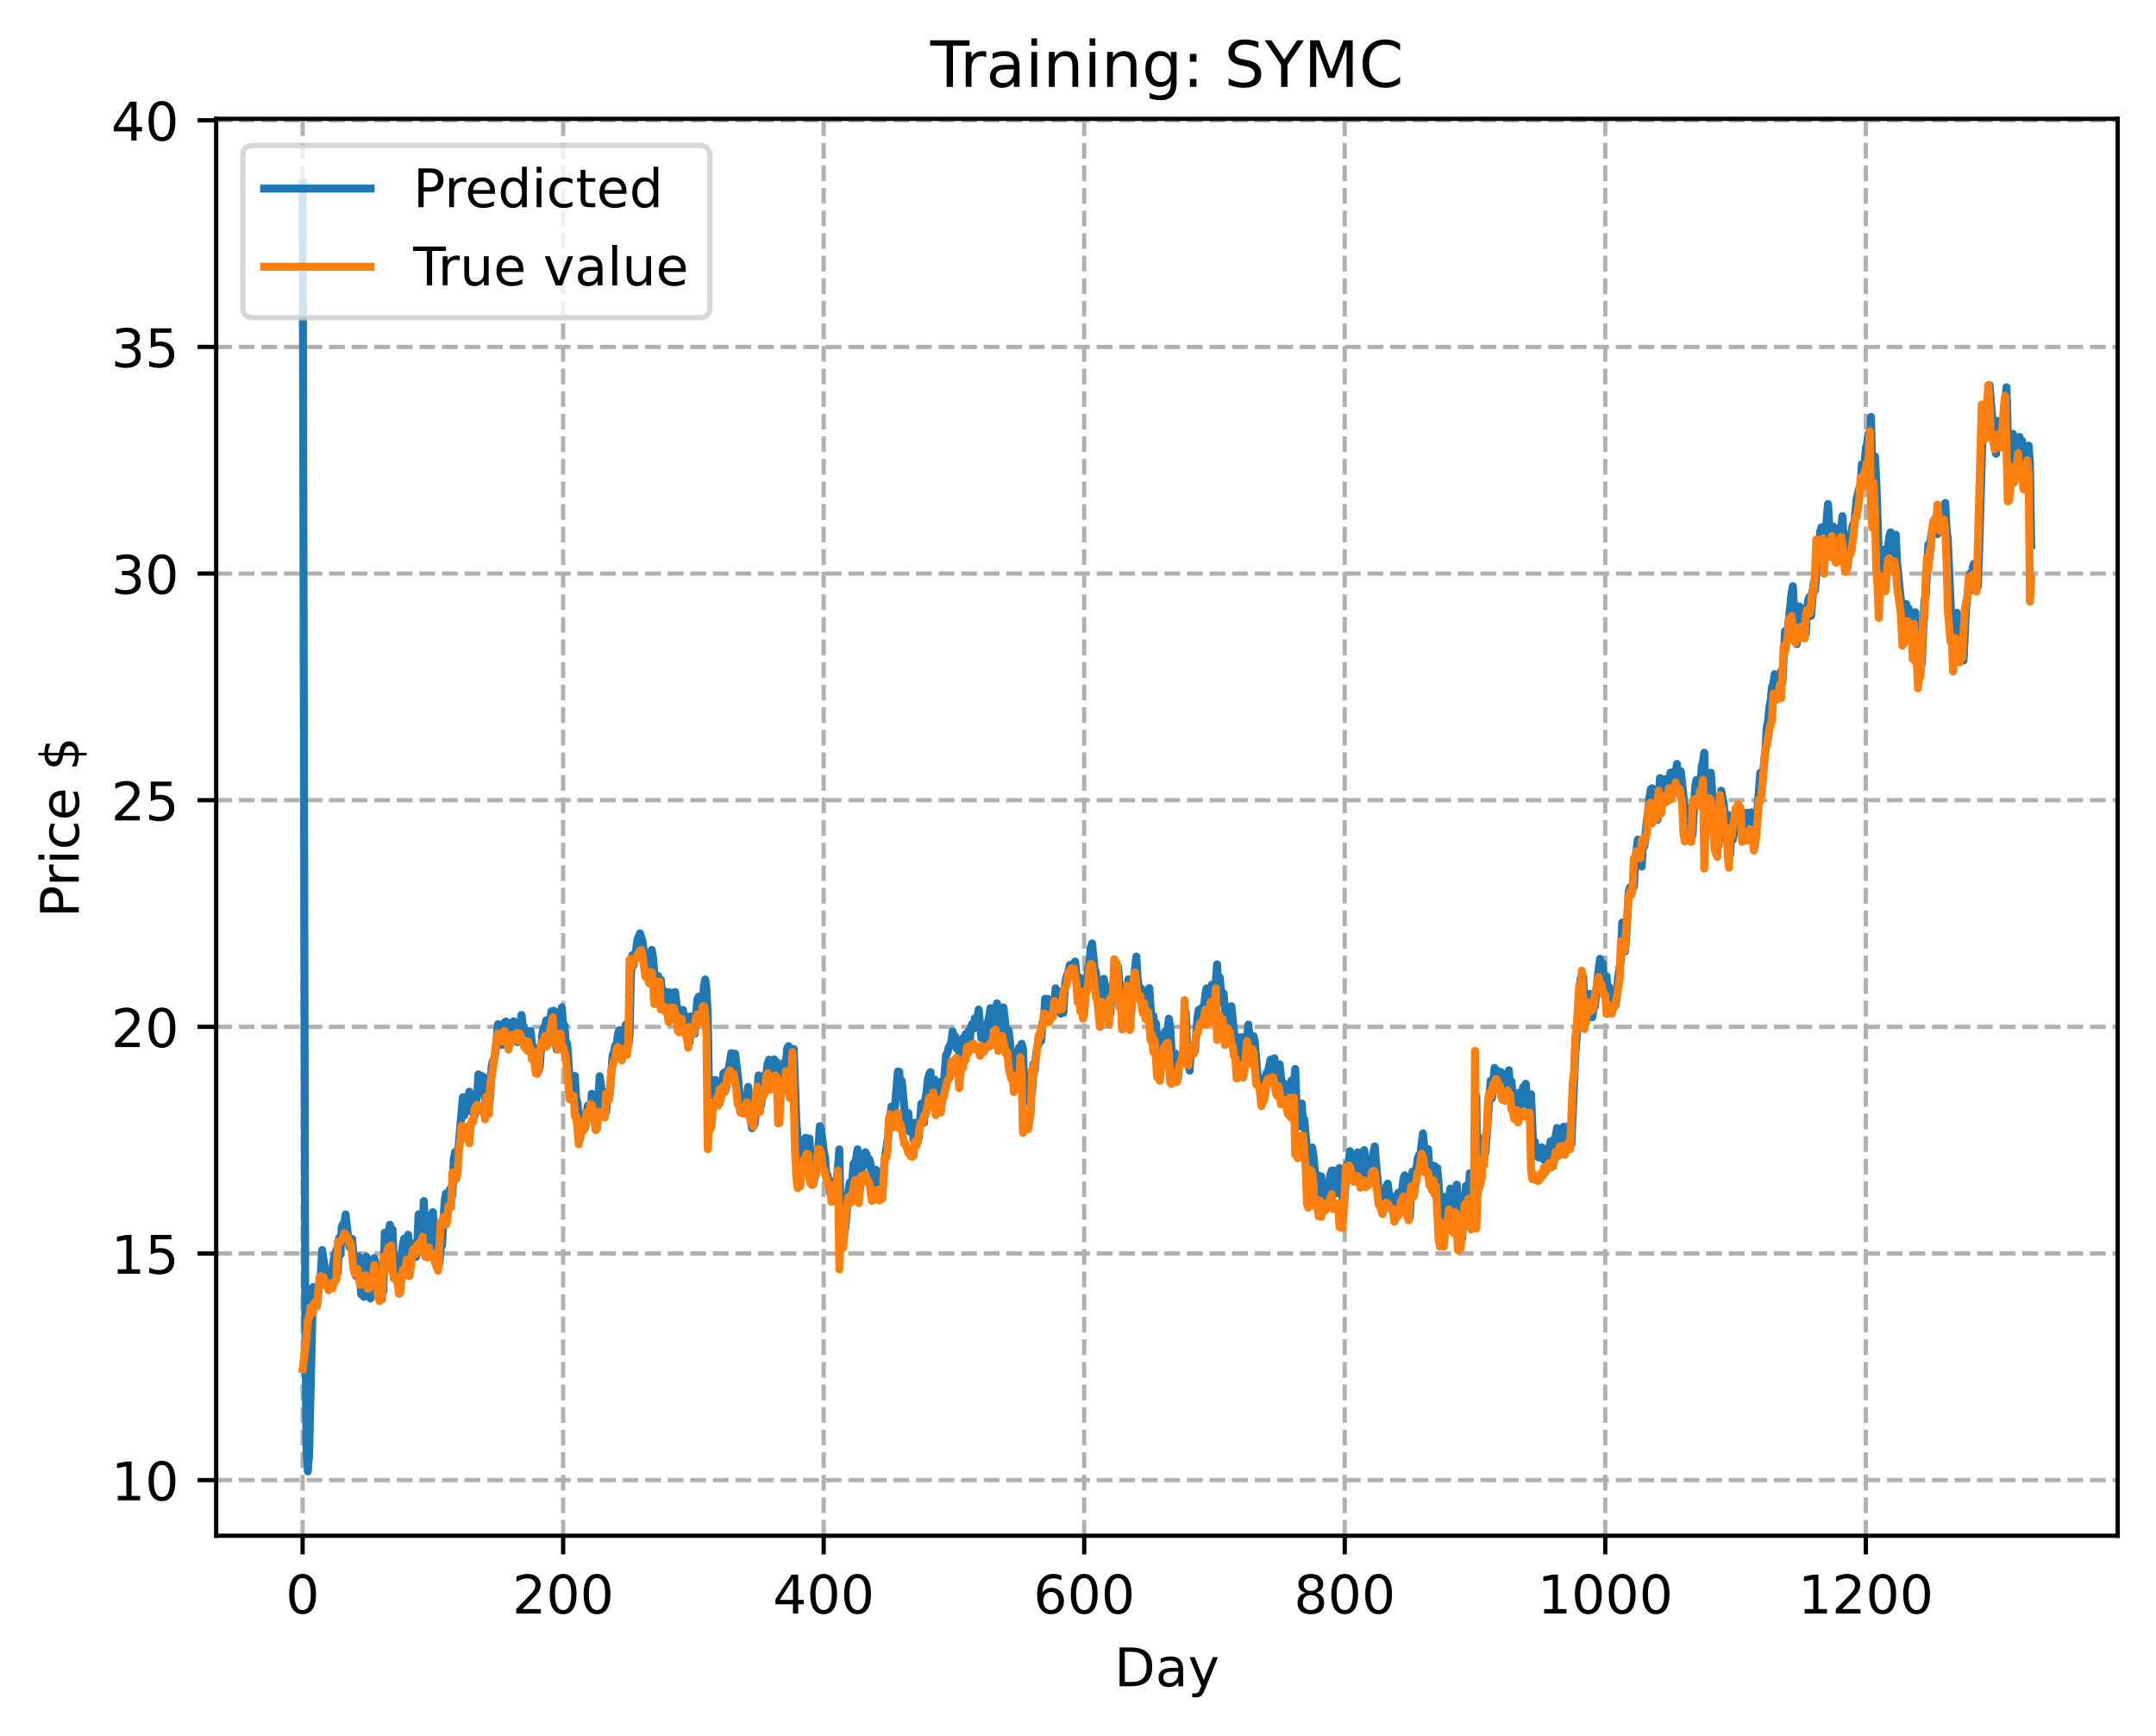 <?xml version="1.0" encoding="utf-8" standalone="no"?>
<!DOCTYPE svg PUBLIC "-//W3C//DTD SVG 1.1//EN"
  "http://www.w3.org/Graphics/SVG/1.1/DTD/svg11.dtd">
<!-- Created with matplotlib (https://matplotlib.org/) -->
<svg height="325.986pt" version="1.1" viewBox="0 0 404.923 325.986" width="404.923pt" xmlns="http://www.w3.org/2000/svg" xmlns:xlink="http://www.w3.org/1999/xlink">
 <defs>
  <style type="text/css">
*{stroke-linecap:butt;stroke-linejoin:round;}
  </style>
 </defs>
 <g id="figure_1">
  <g id="patch_1">
   <path d="M 0 325.986 
L 404.923 325.986 
L 404.923 0 
L 0 0 
z
" style="fill:#ffffff;"/>
  </g>
  <g id="axes_1">
   <g id="patch_2">
    <path d="M 40.603 288.43 
L 397.723 288.43 
L 397.723 22.318 
L 40.603 22.318 
z
" style="fill:#ffffff;"/>
   </g>
   <g id="matplotlib.axis_1">
    <g id="xtick_1">
     <g id="line2d_1">
      <path clip-path="url(#pdc88f19caa)" d="M 56.836 288.43 
L 56.836 22.318 
" style="fill:none;stroke:#b0b0b0;stroke-dasharray:2.96,1.28;stroke-dashoffset:0;stroke-width:0.8;"/>
     </g>
     <g id="line2d_2">
      <defs>
       <path d="M 0 0 
L 0 3.5 
" id="m3a5923a1ed" style="stroke:#000000;stroke-width:0.8;"/>
      </defs>
      <g>
       <use style="stroke:#000000;stroke-width:0.8;" x="56.836" xlink:href="#m3a5923a1ed" y="288.43"/>
      </g>
     </g>
     <g id="text_1">
      <!-- 0 -->
      <defs>
       <path d="M 31.781 66.406 
Q 24.172 66.406 20.328 58.906 
Q 16.5 51.422 16.5 36.375 
Q 16.5 21.391 20.328 13.891 
Q 24.172 6.391 31.781 6.391 
Q 39.453 6.391 43.281 13.891 
Q 47.125 21.391 47.125 36.375 
Q 47.125 51.422 43.281 58.906 
Q 39.453 66.406 31.781 66.406 
z
M 31.781 74.219 
Q 44.047 74.219 50.516 64.516 
Q 56.984 54.828 56.984 36.375 
Q 56.984 17.969 50.516 8.266 
Q 44.047 -1.422 31.781 -1.422 
Q 19.531 -1.422 13.062 8.266 
Q 6.594 17.969 6.594 36.375 
Q 6.594 54.828 13.062 64.516 
Q 19.531 74.219 31.781 74.219 
z
" id="DejaVuSans-48"/>
      </defs>
      <g transform="translate(53.655 303.029)scale(0.1 -0.1)">
       <use xlink:href="#DejaVuSans-48"/>
      </g>
     </g>
    </g>
    <g id="xtick_2">
     <g id="line2d_3">
      <path clip-path="url(#pdc88f19caa)" d="M 105.766 288.43 
L 105.766 22.318 
" style="fill:none;stroke:#b0b0b0;stroke-dasharray:2.96,1.28;stroke-dashoffset:0;stroke-width:0.8;"/>
     </g>
     <g id="line2d_4">
      <g>
       <use style="stroke:#000000;stroke-width:0.8;" x="105.766" xlink:href="#m3a5923a1ed" y="288.43"/>
      </g>
     </g>
     <g id="text_2">
      <!-- 200 -->
      <defs>
       <path d="M 19.188 8.297 
L 53.609 8.297 
L 53.609 0 
L 7.328 0 
L 7.328 8.297 
Q 12.938 14.109 22.625 23.891 
Q 32.328 33.688 34.812 36.531 
Q 39.547 41.844 41.422 45.531 
Q 43.312 49.219 43.312 52.781 
Q 43.312 58.594 39.234 62.25 
Q 35.156 65.922 28.609 65.922 
Q 23.969 65.922 18.812 64.312 
Q 13.672 62.703 7.812 59.422 
L 7.812 69.391 
Q 13.766 71.781 18.938 73 
Q 24.125 74.219 28.422 74.219 
Q 39.75 74.219 46.484 68.547 
Q 53.219 62.891 53.219 53.422 
Q 53.219 48.922 51.531 44.891 
Q 49.859 40.875 45.406 35.406 
Q 44.188 33.984 37.641 27.219 
Q 31.109 20.453 19.188 8.297 
z
" id="DejaVuSans-50"/>
      </defs>
      <g transform="translate(96.223 303.029)scale(0.1 -0.1)">
       <use xlink:href="#DejaVuSans-50"/>
       <use x="63.623" xlink:href="#DejaVuSans-48"/>
       <use x="127.246" xlink:href="#DejaVuSans-48"/>
      </g>
     </g>
    </g>
    <g id="xtick_3">
     <g id="line2d_5">
      <path clip-path="url(#pdc88f19caa)" d="M 154.697 288.43 
L 154.697 22.318 
" style="fill:none;stroke:#b0b0b0;stroke-dasharray:2.96,1.28;stroke-dashoffset:0;stroke-width:0.8;"/>
     </g>
     <g id="line2d_6">
      <g>
       <use style="stroke:#000000;stroke-width:0.8;" x="154.697" xlink:href="#m3a5923a1ed" y="288.43"/>
      </g>
     </g>
     <g id="text_3">
      <!-- 400 -->
      <defs>
       <path d="M 37.797 64.312 
L 12.891 25.391 
L 37.797 25.391 
z
M 35.203 72.906 
L 47.609 72.906 
L 47.609 25.391 
L 58.016 25.391 
L 58.016 17.188 
L 47.609 17.188 
L 47.609 0 
L 37.797 0 
L 37.797 17.188 
L 4.891 17.188 
L 4.891 26.703 
z
" id="DejaVuSans-52"/>
      </defs>
      <g transform="translate(145.153 303.029)scale(0.1 -0.1)">
       <use xlink:href="#DejaVuSans-52"/>
       <use x="63.623" xlink:href="#DejaVuSans-48"/>
       <use x="127.246" xlink:href="#DejaVuSans-48"/>
      </g>
     </g>
    </g>
    <g id="xtick_4">
     <g id="line2d_7">
      <path clip-path="url(#pdc88f19caa)" d="M 203.628 288.43 
L 203.628 22.318 
" style="fill:none;stroke:#b0b0b0;stroke-dasharray:2.96,1.28;stroke-dashoffset:0;stroke-width:0.8;"/>
     </g>
     <g id="line2d_8">
      <g>
       <use style="stroke:#000000;stroke-width:0.8;" x="203.628" xlink:href="#m3a5923a1ed" y="288.43"/>
      </g>
     </g>
     <g id="text_4">
      <!-- 600 -->
      <defs>
       <path d="M 33.016 40.375 
Q 26.375 40.375 22.484 35.828 
Q 18.609 31.297 18.609 23.391 
Q 18.609 15.531 22.484 10.953 
Q 26.375 6.391 33.016 6.391 
Q 39.656 6.391 43.531 10.953 
Q 47.406 15.531 47.406 23.391 
Q 47.406 31.297 43.531 35.828 
Q 39.656 40.375 33.016 40.375 
z
M 52.594 71.297 
L 52.594 62.312 
Q 48.875 64.062 45.094 64.984 
Q 41.312 65.922 37.594 65.922 
Q 27.828 65.922 22.672 59.328 
Q 17.531 52.734 16.797 39.406 
Q 19.672 43.656 24.016 45.922 
Q 28.375 48.188 33.594 48.188 
Q 44.578 48.188 50.953 41.516 
Q 57.328 34.859 57.328 23.391 
Q 57.328 12.156 50.688 5.359 
Q 44.047 -1.422 33.016 -1.422 
Q 20.359 -1.422 13.672 8.266 
Q 6.984 17.969 6.984 36.375 
Q 6.984 53.656 15.188 63.938 
Q 23.391 74.219 37.203 74.219 
Q 40.922 74.219 44.703 73.484 
Q 48.484 72.75 52.594 71.297 
z
" id="DejaVuSans-54"/>
      </defs>
      <g transform="translate(194.084 303.029)scale(0.1 -0.1)">
       <use xlink:href="#DejaVuSans-54"/>
       <use x="63.623" xlink:href="#DejaVuSans-48"/>
       <use x="127.246" xlink:href="#DejaVuSans-48"/>
      </g>
     </g>
    </g>
    <g id="xtick_5">
     <g id="line2d_9">
      <path clip-path="url(#pdc88f19caa)" d="M 252.558 288.43 
L 252.558 22.318 
" style="fill:none;stroke:#b0b0b0;stroke-dasharray:2.96,1.28;stroke-dashoffset:0;stroke-width:0.8;"/>
     </g>
     <g id="line2d_10">
      <g>
       <use style="stroke:#000000;stroke-width:0.8;" x="252.558" xlink:href="#m3a5923a1ed" y="288.43"/>
      </g>
     </g>
     <g id="text_5">
      <!-- 800 -->
      <defs>
       <path d="M 31.781 34.625 
Q 24.75 34.625 20.719 30.859 
Q 16.703 27.094 16.703 20.516 
Q 16.703 13.922 20.719 10.156 
Q 24.75 6.391 31.781 6.391 
Q 38.812 6.391 42.859 10.172 
Q 46.922 13.969 46.922 20.516 
Q 46.922 27.094 42.891 30.859 
Q 38.875 34.625 31.781 34.625 
z
M 21.922 38.812 
Q 15.578 40.375 12.031 44.719 
Q 8.5 49.078 8.5 55.328 
Q 8.5 64.062 14.719 69.141 
Q 20.953 74.219 31.781 74.219 
Q 42.672 74.219 48.875 69.141 
Q 55.078 64.062 55.078 55.328 
Q 55.078 49.078 51.531 44.719 
Q 48 40.375 41.703 38.812 
Q 48.828 37.156 52.797 32.312 
Q 56.781 27.484 56.781 20.516 
Q 56.781 9.906 50.312 4.234 
Q 43.844 -1.422 31.781 -1.422 
Q 19.734 -1.422 13.25 4.234 
Q 6.781 9.906 6.781 20.516 
Q 6.781 27.484 10.781 32.312 
Q 14.797 37.156 21.922 38.812 
z
M 18.312 54.391 
Q 18.312 48.734 21.844 45.562 
Q 25.391 42.391 31.781 42.391 
Q 38.141 42.391 41.719 45.562 
Q 45.312 48.734 45.312 54.391 
Q 45.312 60.062 41.719 63.234 
Q 38.141 66.406 31.781 66.406 
Q 25.391 66.406 21.844 63.234 
Q 18.312 60.062 18.312 54.391 
z
" id="DejaVuSans-56"/>
      </defs>
      <g transform="translate(243.015 303.029)scale(0.1 -0.1)">
       <use xlink:href="#DejaVuSans-56"/>
       <use x="63.623" xlink:href="#DejaVuSans-48"/>
       <use x="127.246" xlink:href="#DejaVuSans-48"/>
      </g>
     </g>
    </g>
    <g id="xtick_6">
     <g id="line2d_11">
      <path clip-path="url(#pdc88f19caa)" d="M 301.489 288.43 
L 301.489 22.318 
" style="fill:none;stroke:#b0b0b0;stroke-dasharray:2.96,1.28;stroke-dashoffset:0;stroke-width:0.8;"/>
     </g>
     <g id="line2d_12">
      <g>
       <use style="stroke:#000000;stroke-width:0.8;" x="301.489" xlink:href="#m3a5923a1ed" y="288.43"/>
      </g>
     </g>
     <g id="text_6">
      <!-- 1000 -->
      <defs>
       <path d="M 12.406 8.297 
L 28.516 8.297 
L 28.516 63.922 
L 10.984 60.406 
L 10.984 69.391 
L 28.422 72.906 
L 38.281 72.906 
L 38.281 8.297 
L 54.391 8.297 
L 54.391 0 
L 12.406 0 
z
" id="DejaVuSans-49"/>
      </defs>
      <g transform="translate(288.764 303.029)scale(0.1 -0.1)">
       <use xlink:href="#DejaVuSans-49"/>
       <use x="63.623" xlink:href="#DejaVuSans-48"/>
       <use x="127.246" xlink:href="#DejaVuSans-48"/>
       <use x="190.869" xlink:href="#DejaVuSans-48"/>
      </g>
     </g>
    </g>
    <g id="xtick_7">
     <g id="line2d_13">
      <path clip-path="url(#pdc88f19caa)" d="M 350.419 288.43 
L 350.419 22.318 
" style="fill:none;stroke:#b0b0b0;stroke-dasharray:2.96,1.28;stroke-dashoffset:0;stroke-width:0.8;"/>
     </g>
     <g id="line2d_14">
      <g>
       <use style="stroke:#000000;stroke-width:0.8;" x="350.419" xlink:href="#m3a5923a1ed" y="288.43"/>
      </g>
     </g>
     <g id="text_7">
      <!-- 1200 -->
      <g transform="translate(337.694 303.029)scale(0.1 -0.1)">
       <use xlink:href="#DejaVuSans-49"/>
       <use x="63.623" xlink:href="#DejaVuSans-50"/>
       <use x="127.246" xlink:href="#DejaVuSans-48"/>
       <use x="190.869" xlink:href="#DejaVuSans-48"/>
      </g>
     </g>
    </g>
    <g id="text_8">
     <!-- Day -->
     <defs>
      <path d="M 19.672 64.797 
L 19.672 8.109 
L 31.594 8.109 
Q 46.688 8.109 53.688 14.938 
Q 60.688 21.781 60.688 36.531 
Q 60.688 51.172 53.688 57.984 
Q 46.688 64.797 31.594 64.797 
z
M 9.812 72.906 
L 30.078 72.906 
Q 51.266 72.906 61.172 64.094 
Q 71.094 55.281 71.094 36.531 
Q 71.094 17.672 61.125 8.828 
Q 51.172 0 30.078 0 
L 9.812 0 
z
" id="DejaVuSans-68"/>
      <path d="M 34.281 27.484 
Q 23.391 27.484 19.188 25 
Q 14.984 22.516 14.984 16.5 
Q 14.984 11.719 18.141 8.906 
Q 21.297 6.109 26.703 6.109 
Q 34.188 6.109 38.703 11.406 
Q 43.219 16.703 43.219 25.484 
L 43.219 27.484 
z
M 52.203 31.203 
L 52.203 0 
L 43.219 0 
L 43.219 8.297 
Q 40.141 3.328 35.547 0.953 
Q 30.953 -1.422 24.312 -1.422 
Q 15.922 -1.422 10.953 3.297 
Q 6 8.016 6 15.922 
Q 6 25.141 12.172 29.828 
Q 18.359 34.516 30.609 34.516 
L 43.219 34.516 
L 43.219 35.406 
Q 43.219 41.609 39.141 45 
Q 35.062 48.391 27.688 48.391 
Q 23 48.391 18.547 47.266 
Q 14.109 46.141 10.016 43.891 
L 10.016 52.203 
Q 14.938 54.109 19.578 55.047 
Q 24.219 56 28.609 56 
Q 40.484 56 46.344 49.844 
Q 52.203 43.703 52.203 31.203 
z
" id="DejaVuSans-97"/>
      <path d="M 32.172 -5.078 
Q 28.375 -14.844 24.75 -17.812 
Q 21.141 -20.797 15.094 -20.797 
L 7.906 -20.797 
L 7.906 -13.281 
L 13.188 -13.281 
Q 16.891 -13.281 18.938 -11.516 
Q 21 -9.766 23.484 -3.219 
L 25.094 0.875 
L 2.984 54.688 
L 12.5 54.688 
L 29.594 11.922 
L 46.688 54.688 
L 56.203 54.688 
z
" id="DejaVuSans-121"/>
     </defs>
     <g transform="translate(209.29 316.707)scale(0.1 -0.1)">
      <use xlink:href="#DejaVuSans-68"/>
      <use x="77.002" xlink:href="#DejaVuSans-97"/>
      <use x="138.281" xlink:href="#DejaVuSans-121"/>
     </g>
    </g>
   </g>
   <g id="matplotlib.axis_2">
    <g id="ytick_1">
     <g id="line2d_15">
      <path clip-path="url(#pdc88f19caa)" d="M 40.603 277.987 
L 397.723 277.987 
" style="fill:none;stroke:#b0b0b0;stroke-dasharray:2.96,1.28;stroke-dashoffset:0;stroke-width:0.8;"/>
     </g>
     <g id="line2d_16">
      <defs>
       <path d="M 0 0 
L -3.5 0 
" id="med2125a388" style="stroke:#000000;stroke-width:0.8;"/>
      </defs>
      <g>
       <use style="stroke:#000000;stroke-width:0.8;" x="40.603" xlink:href="#med2125a388" y="277.987"/>
      </g>
     </g>
     <g id="text_9">
      <!-- 10 -->
      <g transform="translate(20.878 281.786)scale(0.1 -0.1)">
       <use xlink:href="#DejaVuSans-49"/>
       <use x="63.623" xlink:href="#DejaVuSans-48"/>
      </g>
     </g>
    </g>
    <g id="ytick_2">
     <g id="line2d_17">
      <path clip-path="url(#pdc88f19caa)" d="M 40.603 235.422 
L 397.723 235.422 
" style="fill:none;stroke:#b0b0b0;stroke-dasharray:2.96,1.28;stroke-dashoffset:0;stroke-width:0.8;"/>
     </g>
     <g id="line2d_18">
      <g>
       <use style="stroke:#000000;stroke-width:0.8;" x="40.603" xlink:href="#med2125a388" y="235.422"/>
      </g>
     </g>
     <g id="text_10">
      <!-- 15 -->
      <defs>
       <path d="M 10.797 72.906 
L 49.516 72.906 
L 49.516 64.594 
L 19.828 64.594 
L 19.828 46.734 
Q 21.969 47.469 24.109 47.828 
Q 26.266 48.188 28.422 48.188 
Q 40.625 48.188 47.75 41.5 
Q 54.891 34.812 54.891 23.391 
Q 54.891 11.625 47.562 5.094 
Q 40.234 -1.422 26.906 -1.422 
Q 22.312 -1.422 17.547 -0.641 
Q 12.797 0.141 7.719 1.703 
L 7.719 11.625 
Q 12.109 9.234 16.797 8.062 
Q 21.484 6.891 26.703 6.891 
Q 35.156 6.891 40.078 11.328 
Q 45.016 15.766 45.016 23.391 
Q 45.016 31 40.078 35.438 
Q 35.156 39.891 26.703 39.891 
Q 22.75 39.891 18.812 39.016 
Q 14.891 38.141 10.797 36.281 
z
" id="DejaVuSans-53"/>
      </defs>
      <g transform="translate(20.878 239.221)scale(0.1 -0.1)">
       <use xlink:href="#DejaVuSans-49"/>
       <use x="63.623" xlink:href="#DejaVuSans-53"/>
      </g>
     </g>
    </g>
    <g id="ytick_3">
     <g id="line2d_19">
      <path clip-path="url(#pdc88f19caa)" d="M 40.603 192.856 
L 397.723 192.856 
" style="fill:none;stroke:#b0b0b0;stroke-dasharray:2.96,1.28;stroke-dashoffset:0;stroke-width:0.8;"/>
     </g>
     <g id="line2d_20">
      <g>
       <use style="stroke:#000000;stroke-width:0.8;" x="40.603" xlink:href="#med2125a388" y="192.856"/>
      </g>
     </g>
     <g id="text_11">
      <!-- 20 -->
      <g transform="translate(20.878 196.655)scale(0.1 -0.1)">
       <use xlink:href="#DejaVuSans-50"/>
       <use x="63.623" xlink:href="#DejaVuSans-48"/>
      </g>
     </g>
    </g>
    <g id="ytick_4">
     <g id="line2d_21">
      <path clip-path="url(#pdc88f19caa)" d="M 40.603 150.29 
L 397.723 150.29 
" style="fill:none;stroke:#b0b0b0;stroke-dasharray:2.96,1.28;stroke-dashoffset:0;stroke-width:0.8;"/>
     </g>
     <g id="line2d_22">
      <g>
       <use style="stroke:#000000;stroke-width:0.8;" x="40.603" xlink:href="#med2125a388" y="150.29"/>
      </g>
     </g>
     <g id="text_12">
      <!-- 25 -->
      <g transform="translate(20.878 154.09)scale(0.1 -0.1)">
       <use xlink:href="#DejaVuSans-50"/>
       <use x="63.623" xlink:href="#DejaVuSans-53"/>
      </g>
     </g>
    </g>
    <g id="ytick_5">
     <g id="line2d_23">
      <path clip-path="url(#pdc88f19caa)" d="M 40.603 107.725 
L 397.723 107.725 
" style="fill:none;stroke:#b0b0b0;stroke-dasharray:2.96,1.28;stroke-dashoffset:0;stroke-width:0.8;"/>
     </g>
     <g id="line2d_24">
      <g>
       <use style="stroke:#000000;stroke-width:0.8;" x="40.603" xlink:href="#med2125a388" y="107.725"/>
      </g>
     </g>
     <g id="text_13">
      <!-- 30 -->
      <defs>
       <path d="M 40.578 39.312 
Q 47.656 37.797 51.625 33 
Q 55.609 28.219 55.609 21.188 
Q 55.609 10.406 48.188 4.484 
Q 40.766 -1.422 27.094 -1.422 
Q 22.516 -1.422 17.656 -0.516 
Q 12.797 0.391 7.625 2.203 
L 7.625 11.719 
Q 11.719 9.328 16.594 8.109 
Q 21.484 6.891 26.812 6.891 
Q 36.078 6.891 40.938 10.547 
Q 45.797 14.203 45.797 21.188 
Q 45.797 27.641 41.281 31.266 
Q 36.766 34.906 28.719 34.906 
L 20.219 34.906 
L 20.219 43.016 
L 29.109 43.016 
Q 36.375 43.016 40.234 45.922 
Q 44.094 48.828 44.094 54.297 
Q 44.094 59.906 40.109 62.906 
Q 36.141 65.922 28.719 65.922 
Q 24.656 65.922 20.016 65.031 
Q 15.375 64.156 9.812 62.312 
L 9.812 71.094 
Q 15.438 72.656 20.344 73.438 
Q 25.25 74.219 29.594 74.219 
Q 40.828 74.219 47.359 69.109 
Q 53.906 64.016 53.906 55.328 
Q 53.906 49.266 50.438 45.094 
Q 46.969 40.922 40.578 39.312 
z
" id="DejaVuSans-51"/>
      </defs>
      <g transform="translate(20.878 111.524)scale(0.1 -0.1)">
       <use xlink:href="#DejaVuSans-51"/>
       <use x="63.623" xlink:href="#DejaVuSans-48"/>
      </g>
     </g>
    </g>
    <g id="ytick_6">
     <g id="line2d_25">
      <path clip-path="url(#pdc88f19caa)" d="M 40.603 65.159 
L 397.723 65.159 
" style="fill:none;stroke:#b0b0b0;stroke-dasharray:2.96,1.28;stroke-dashoffset:0;stroke-width:0.8;"/>
     </g>
     <g id="line2d_26">
      <g>
       <use style="stroke:#000000;stroke-width:0.8;" x="40.603" xlink:href="#med2125a388" y="65.159"/>
      </g>
     </g>
     <g id="text_14">
      <!-- 35 -->
      <g transform="translate(20.878 68.958)scale(0.1 -0.1)">
       <use xlink:href="#DejaVuSans-51"/>
       <use x="63.623" xlink:href="#DejaVuSans-53"/>
      </g>
     </g>
    </g>
    <g id="ytick_7">
     <g id="line2d_27">
      <path clip-path="url(#pdc88f19caa)" d="M 40.603 22.594 
L 397.723 22.594 
" style="fill:none;stroke:#b0b0b0;stroke-dasharray:2.96,1.28;stroke-dashoffset:0;stroke-width:0.8;"/>
     </g>
     <g id="line2d_28">
      <g>
       <use style="stroke:#000000;stroke-width:0.8;" x="40.603" xlink:href="#med2125a388" y="22.594"/>
      </g>
     </g>
     <g id="text_15">
      <!-- 40 -->
      <g transform="translate(20.878 26.393)scale(0.1 -0.1)">
       <use xlink:href="#DejaVuSans-52"/>
       <use x="63.623" xlink:href="#DejaVuSans-48"/>
      </g>
     </g>
    </g>
    <g id="text_16">
     <!-- Price $ -->
     <defs>
      <path d="M 19.672 64.797 
L 19.672 37.406 
L 32.078 37.406 
Q 38.969 37.406 42.719 40.969 
Q 46.484 44.531 46.484 51.125 
Q 46.484 57.672 42.719 61.234 
Q 38.969 64.797 32.078 64.797 
z
M 9.812 72.906 
L 32.078 72.906 
Q 44.344 72.906 50.609 67.359 
Q 56.891 61.812 56.891 51.125 
Q 56.891 40.328 50.609 34.812 
Q 44.344 29.297 32.078 29.297 
L 19.672 29.297 
L 19.672 0 
L 9.812 0 
z
" id="DejaVuSans-80"/>
      <path d="M 41.109 46.297 
Q 39.594 47.172 37.812 47.578 
Q 36.031 48 33.891 48 
Q 26.266 48 22.188 43.047 
Q 18.109 38.094 18.109 28.812 
L 18.109 0 
L 9.078 0 
L 9.078 54.688 
L 18.109 54.688 
L 18.109 46.188 
Q 20.953 51.172 25.484 53.578 
Q 30.031 56 36.531 56 
Q 37.453 56 38.578 55.875 
Q 39.703 55.766 41.062 55.516 
z
" id="DejaVuSans-114"/>
      <path d="M 9.422 54.688 
L 18.406 54.688 
L 18.406 0 
L 9.422 0 
z
M 9.422 75.984 
L 18.406 75.984 
L 18.406 64.594 
L 9.422 64.594 
z
" id="DejaVuSans-105"/>
      <path d="M 48.781 52.594 
L 48.781 44.188 
Q 44.969 46.297 41.141 47.344 
Q 37.312 48.391 33.406 48.391 
Q 24.656 48.391 19.812 42.844 
Q 14.984 37.312 14.984 27.297 
Q 14.984 17.281 19.812 11.734 
Q 24.656 6.203 33.406 6.203 
Q 37.312 6.203 41.141 7.25 
Q 44.969 8.297 48.781 10.406 
L 48.781 2.094 
Q 45.016 0.344 40.984 -0.531 
Q 36.969 -1.422 32.422 -1.422 
Q 20.062 -1.422 12.781 6.344 
Q 5.516 14.109 5.516 27.297 
Q 5.516 40.672 12.859 48.328 
Q 20.219 56 33.016 56 
Q 37.156 56 41.109 55.141 
Q 45.062 54.297 48.781 52.594 
z
" id="DejaVuSans-99"/>
      <path d="M 56.203 29.594 
L 56.203 25.203 
L 14.891 25.203 
Q 15.484 15.922 20.484 11.062 
Q 25.484 6.203 34.422 6.203 
Q 39.594 6.203 44.453 7.469 
Q 49.312 8.734 54.109 11.281 
L 54.109 2.781 
Q 49.266 0.734 44.188 -0.344 
Q 39.109 -1.422 33.891 -1.422 
Q 20.797 -1.422 13.156 6.188 
Q 5.516 13.812 5.516 26.812 
Q 5.516 40.234 12.766 48.109 
Q 20.016 56 32.328 56 
Q 43.359 56 49.781 48.891 
Q 56.203 41.797 56.203 29.594 
z
M 47.219 32.234 
Q 47.125 39.594 43.094 43.984 
Q 39.062 48.391 32.422 48.391 
Q 24.906 48.391 20.391 44.141 
Q 15.875 39.891 15.188 32.172 
z
" id="DejaVuSans-101"/>
      <path id="DejaVuSans-32"/>
      <path d="M 33.797 -14.703 
L 28.906 -14.703 
L 28.859 0 
Q 23.734 0.094 18.609 1.188 
Q 13.484 2.297 8.297 4.5 
L 8.297 13.281 
Q 13.281 10.156 18.375 8.562 
Q 23.484 6.984 28.906 6.938 
L 28.906 29.203 
Q 18.109 30.953 13.203 35.156 
Q 8.297 39.359 8.297 46.688 
Q 8.297 54.641 13.625 59.219 
Q 18.953 63.812 28.906 64.5 
L 28.906 75.984 
L 33.797 75.984 
L 33.797 64.656 
Q 38.328 64.453 42.578 63.688 
Q 46.828 62.938 50.875 61.625 
L 50.875 53.078 
Q 46.828 55.125 42.547 56.25 
Q 38.281 57.375 33.797 57.562 
L 33.797 36.719 
Q 44.875 35.016 50.094 30.609 
Q 55.328 26.219 55.328 18.609 
Q 55.328 10.359 49.781 5.594 
Q 44.234 0.828 33.797 0.094 
z
M 28.906 37.594 
L 28.906 57.625 
Q 23.25 56.984 20.266 54.391 
Q 17.281 51.812 17.281 47.516 
Q 17.281 43.312 20.031 40.969 
Q 22.797 38.625 28.906 37.594 
z
M 33.797 28.219 
L 33.797 7.078 
Q 39.984 7.906 43.141 10.594 
Q 46.297 13.281 46.297 17.672 
Q 46.297 21.969 43.281 24.5 
Q 40.281 27.047 33.797 28.219 
z
" id="DejaVuSans-36"/>
     </defs>
     <g transform="translate(14.798 172.342)rotate(-90)scale(0.1 -0.1)">
      <use xlink:href="#DejaVuSans-80"/>
      <use x="58.553" xlink:href="#DejaVuSans-114"/>
      <use x="99.666" xlink:href="#DejaVuSans-105"/>
      <use x="127.449" xlink:href="#DejaVuSans-99"/>
      <use x="182.43" xlink:href="#DejaVuSans-101"/>
      <use x="243.953" xlink:href="#DejaVuSans-32"/>
      <use x="275.74" xlink:href="#DejaVuSans-36"/>
     </g>
    </g>
   </g>
   <g id="line2d_29">
    <path clip-path="url(#pdc88f19caa)" d="M 56.836 34.414 
L 57.325 245.958 
L 57.57 272.346 
L 57.814 276.334 
L 58.059 273.118 
L 58.793 241.727 
L 59.038 244.172 
L 59.282 244.098 
L 59.527 245.098 
L 60.016 240.752 
L 60.261 239.283 
L 60.506 234.78 
L 60.995 238.224 
L 61.24 239.032 
L 61.484 239.401 
L 61.729 241.001 
L 61.974 241.605 
L 62.708 236.361 
L 63.197 234.667 
L 63.441 239.062 
L 63.686 232.527 
L 63.931 235.633 
L 64.175 230.475 
L 64.42 229.86 
L 64.665 229.922 
L 64.909 228.085 
L 65.399 232.432 
L 65.643 234.205 
L 65.888 232.97 
L 66.133 232.675 
L 66.377 235.54 
L 66.622 237.039 
L 66.867 239.66 
L 67.111 239.627 
L 67.356 235.977 
L 67.845 243.118 
L 68.09 241.342 
L 68.335 243.554 
L 68.579 237.647 
L 68.824 236.029 
L 69.313 243.231 
L 69.558 243.883 
L 69.802 239.276 
L 70.047 242.407 
L 70.292 236.282 
L 71.27 240.564 
L 71.515 240.186 
L 71.76 240.725 
L 72.004 242.518 
L 72.249 231.542 
L 72.494 237.271 
L 72.738 236.265 
L 72.983 231.407 
L 73.228 230.031 
L 73.472 233.852 
L 73.717 230.92 
L 73.962 237.019 
L 74.206 238.231 
L 74.451 238.586 
L 74.696 237.64 
L 74.94 238.54 
L 75.429 235.793 
L 75.674 233.676 
L 75.919 232.606 
L 76.163 235.299 
L 76.408 235.273 
L 76.653 231.896 
L 76.897 235.544 
L 77.142 237.014 
L 77.631 233.525 
L 77.876 234.28 
L 78.121 236.078 
L 78.365 233.772 
L 78.61 228.069 
L 79.344 232.285 
L 79.589 225.567 
L 79.833 230.342 
L 80.323 232.878 
L 80.567 235.561 
L 80.812 230.355 
L 81.056 228.208 
L 81.301 227.659 
L 81.546 231.81 
L 81.79 230.731 
L 82.035 237.975 
L 82.28 237.136 
L 82.524 237.264 
L 82.769 234.451 
L 83.014 233.891 
L 83.503 225.663 
L 83.748 224.146 
L 83.992 226.25 
L 84.237 225.436 
L 84.482 223.378 
L 84.726 223.743 
L 84.971 224.54 
L 85.216 217.767 
L 85.46 216.374 
L 85.705 216.324 
L 85.95 217.323 
L 86.928 206.079 
L 87.173 209.507 
L 87.417 208.466 
L 87.662 205.946 
L 87.907 206.764 
L 88.151 205.03 
L 88.396 208.706 
L 88.641 206.68 
L 88.885 206.645 
L 89.13 209.554 
L 89.375 206.964 
L 89.619 205.697 
L 89.864 201.783 
L 90.109 202.082 
L 90.353 202.029 
L 90.598 204.189 
L 90.843 202.267 
L 91.332 209.211 
L 91.577 205.42 
L 91.821 207.988 
L 92.066 205.863 
L 92.311 200.588 
L 92.555 199.318 
L 92.8 198.808 
L 93.044 197.805 
L 93.534 192.346 
L 93.778 192.702 
L 94.268 196.26 
L 94.757 192.039 
L 95.002 191.861 
L 95.246 194.555 
L 95.491 195.157 
L 95.736 196.195 
L 95.98 192.086 
L 96.225 192.13 
L 96.47 191.813 
L 96.714 194.379 
L 96.959 194.004 
L 97.204 195.728 
L 97.448 192.462 
L 97.693 193.711 
L 97.938 190.626 
L 98.182 192.53 
L 98.427 192.902 
L 98.672 196.311 
L 99.161 197.361 
L 99.405 193.734 
L 99.65 193.617 
L 100.139 198.097 
L 100.384 196.75 
L 100.873 201.143 
L 101.118 201.24 
L 101.363 200.318 
L 101.852 194.248 
L 102.097 193.045 
L 102.341 193.097 
L 102.586 191.626 
L 102.831 194.934 
L 103.075 193.803 
L 103.565 189.939 
L 104.054 189.826 
L 104.299 195.394 
L 104.543 197.107 
L 104.788 196.457 
L 105.032 197.059 
L 105.522 189.198 
L 105.766 192.959 
L 106.011 192.55 
L 106.256 195.801 
L 106.5 195.935 
L 106.745 198.894 
L 106.99 203.549 
L 107.234 206.061 
L 107.479 205.451 
L 107.724 205.673 
L 107.968 202.067 
L 108.213 206.395 
L 108.458 207.035 
L 108.947 213.931 
L 109.192 211.194 
L 109.681 209.253 
L 109.926 211.683 
L 110.17 208.887 
L 110.415 207.635 
L 110.904 209.739 
L 111.149 205.431 
L 111.393 206.912 
L 111.638 209.633 
L 111.883 210.387 
L 112.127 211.947 
L 112.617 202.122 
L 113.595 208.616 
L 113.84 208.815 
L 114.085 205.064 
L 114.329 206.575 
L 114.574 204.861 
L 115.063 198.137 
L 115.308 197.634 
L 115.553 196.362 
L 115.797 196.511 
L 116.042 194.277 
L 116.287 193.473 
L 116.531 197.117 
L 116.776 195.384 
L 117.02 197.305 
L 117.265 193.779 
L 117.51 192.462 
L 117.754 193.002 
L 117.999 196.397 
L 118.244 194.315 
L 118.488 183.136 
L 118.733 179.413 
L 118.978 181.304 
L 119.222 179.232 
L 119.467 178.405 
L 119.712 176.503 
L 120.201 175.298 
L 120.69 176.846 
L 120.935 178.806 
L 121.18 179.318 
L 121.424 182.178 
L 121.669 183.533 
L 121.914 179.821 
L 122.158 180.662 
L 122.403 178.404 
L 122.648 179.834 
L 123.137 185.861 
L 123.381 184.897 
L 123.626 183.313 
L 123.871 185.444 
L 124.115 184.024 
L 124.36 187.577 
L 124.605 185.985 
L 124.849 188.919 
L 125.094 187.042 
L 125.339 187.786 
L 125.583 186.336 
L 125.828 188.761 
L 126.317 186.469 
L 126.562 186.8 
L 126.807 186.325 
L 127.051 188.624 
L 127.296 189.596 
L 127.785 193.813 
L 128.03 191.102 
L 128.275 189.676 
L 128.519 192.572 
L 128.764 190.798 
L 129.008 193.02 
L 129.253 194.015 
L 129.498 195.841 
L 129.742 190.889 
L 129.987 191.535 
L 130.476 194.148 
L 130.966 187.763 
L 131.21 187.167 
L 131.455 189.704 
L 131.7 188.266 
L 131.944 189.129 
L 132.189 185.265 
L 132.434 183.948 
L 132.678 185.736 
L 132.923 190.546 
L 133.168 205.456 
L 133.412 204.074 
L 133.657 205.656 
L 133.902 205.791 
L 134.146 202.866 
L 134.391 202.823 
L 134.636 204.548 
L 134.88 203.638 
L 135.125 207.17 
L 135.369 204.27 
L 135.614 204.632 
L 135.859 201.59 
L 136.103 201.405 
L 136.348 204.565 
L 136.837 200.649 
L 137.082 199.508 
L 137.327 197.802 
L 137.571 198.673 
L 137.816 201.295 
L 138.061 197.9 
L 138.55 201.812 
L 139.039 206.999 
L 139.529 209.02 
L 139.773 206.416 
L 140.018 207.55 
L 140.263 206.265 
L 140.507 204.122 
L 141.241 211.899 
L 141.486 210.047 
L 141.73 211.121 
L 141.975 208.827 
L 142.464 201.984 
L 142.954 207.647 
L 143.443 202.753 
L 143.688 201.859 
L 143.932 201.656 
L 144.177 199.741 
L 144.422 199.026 
L 144.911 202.847 
L 145.156 201.46 
L 145.4 198.961 
L 145.645 201.072 
L 145.89 199.5 
L 146.134 200.939 
L 146.379 207.482 
L 146.624 205.483 
L 146.868 201.401 
L 147.113 200.054 
L 147.357 199.461 
L 147.602 199.692 
L 147.847 196.872 
L 148.091 196.482 
L 148.581 202.9 
L 149.07 197.019 
L 149.559 210.495 
L 150.049 217.669 
L 150.293 214.869 
L 150.538 217.214 
L 150.783 216.374 
L 151.027 216.751 
L 151.272 213.691 
L 151.517 216.004 
L 151.761 213.81 
L 152.006 213.814 
L 152.495 220.233 
L 152.74 222.335 
L 152.984 221.357 
L 153.229 218.669 
L 153.474 219.46 
L 153.963 211.513 
L 154.208 211.998 
L 154.697 216.104 
L 154.942 217.297 
L 155.186 220.713 
L 155.431 220.737 
L 155.92 224.013 
L 156.165 222.106 
L 156.41 223.705 
L 156.899 221.623 
L 157.144 222.159 
L 157.633 215.871 
L 157.878 228.714 
L 158.122 224.651 
L 158.367 226.804 
L 158.612 231.627 
L 158.856 229.71 
L 159.345 223.64 
L 159.59 222.11 
L 159.835 224.167 
L 160.324 218.493 
L 160.569 218.845 
L 161.058 215.862 
L 161.547 223.283 
L 162.037 216.993 
L 162.281 217.493 
L 162.526 216.395 
L 162.771 216.821 
L 163.015 218.841 
L 163.26 217.701 
L 163.505 218.562 
L 163.994 223.493 
L 164.483 219.683 
L 164.728 220.74 
L 165.217 220.282 
L 165.462 222.226 
L 165.951 220.141 
L 166.196 217.385 
L 166.93 212.543 
L 167.419 207.831 
L 167.664 208.13 
L 167.908 209.936 
L 168.398 204.014 
L 168.642 201.239 
L 168.887 201.28 
L 169.132 204.973 
L 169.376 203.02 
L 170.11 211.02 
L 170.355 209.005 
L 170.6 209.045 
L 170.844 212.518 
L 171.089 211.143 
L 171.333 211.401 
L 171.578 214.135 
L 171.823 210.862 
L 172.067 210.9 
L 172.312 214.556 
L 172.557 213.464 
L 173.046 207.261 
L 173.291 208.474 
L 173.535 210.896 
L 173.78 206.491 
L 174.025 205.037 
L 174.269 202.688 
L 174.514 201.745 
L 174.759 201.359 
L 175.003 205.413 
L 175.248 206.498 
L 175.493 202.732 
L 175.737 206.569 
L 175.982 207.495 
L 176.227 204.618 
L 176.471 203.236 
L 176.716 206.126 
L 176.96 207.035 
L 177.694 198.107 
L 177.939 197.751 
L 178.184 196.716 
L 178.428 196.394 
L 178.673 195.705 
L 178.918 193.722 
L 179.162 195.281 
L 179.407 194.617 
L 179.652 196.924 
L 179.896 195.508 
L 180.141 197.313 
L 180.386 200.776 
L 180.875 194.962 
L 181.12 196.584 
L 181.364 194.213 
L 181.609 196.532 
L 181.854 193.739 
L 182.098 196.124 
L 182.343 192.967 
L 182.588 192.311 
L 182.832 193.202 
L 183.077 191.265 
L 183.321 192.645 
L 183.811 189.609 
L 184.3 194.994 
L 184.545 193.208 
L 184.789 193.969 
L 185.034 196.223 
L 185.279 193.317 
L 185.768 190.894 
L 186.013 189.337 
L 186.257 191.453 
L 186.502 192.534 
L 187.236 188.44 
L 187.725 194.853 
L 188.215 190.666 
L 188.459 189.198 
L 188.704 191.337 
L 189.193 196.658 
L 189.438 193.587 
L 189.682 195.634 
L 189.927 199.077 
L 190.172 200.626 
L 190.416 199.567 
L 190.661 202.13 
L 190.906 200.581 
L 191.15 197.731 
L 191.395 196.71 
L 191.64 201.273 
L 191.884 196.034 
L 192.129 197.117 
L 192.374 204.282 
L 192.618 203.918 
L 192.863 201.918 
L 193.108 205.703 
L 193.352 207.186 
L 193.842 204.983 
L 194.086 199.848 
L 194.331 201.006 
L 194.575 198.135 
L 194.82 196.702 
L 195.065 196.135 
L 195.309 194.102 
L 195.554 195.47 
L 195.799 192.02 
L 196.043 191.985 
L 196.288 187.584 
L 196.533 190.628 
L 196.777 187.599 
L 197.267 190.513 
L 197.511 188.831 
L 197.756 187.992 
L 198.001 189.396 
L 198.245 185.613 
L 198.49 187.129 
L 198.735 186.164 
L 199.224 190.385 
L 199.469 188.493 
L 199.713 190.242 
L 199.958 185.557 
L 200.203 183.803 
L 200.692 182.321 
L 200.936 181.228 
L 201.181 182.956 
L 201.426 181.119 
L 201.67 183.382 
L 201.915 180.582 
L 202.16 182.936 
L 202.404 184.054 
L 202.649 186.504 
L 202.894 183.666 
L 203.138 187.35 
L 203.383 186.19 
L 203.628 189.831 
L 203.872 185.978 
L 204.117 184.452 
L 204.362 181.918 
L 204.606 181.085 
L 204.851 177.98 
L 205.096 177.186 
L 205.585 181.921 
L 205.83 182.602 
L 206.074 185.719 
L 206.319 186.071 
L 206.563 188.751 
L 206.808 189.618 
L 207.297 183.824 
L 207.542 185.409 
L 207.787 188.493 
L 208.031 186.195 
L 208.276 187.877 
L 208.521 190.443 
L 208.765 186.374 
L 209.01 184.732 
L 209.255 186.143 
L 209.499 181.377 
L 209.744 181.162 
L 209.989 181.641 
L 210.478 187.2 
L 210.723 185.271 
L 210.967 188.996 
L 211.212 189.199 
L 211.457 188.305 
L 211.701 186.688 
L 211.946 183.926 
L 212.191 188.4 
L 212.435 190.235 
L 212.924 184.244 
L 213.414 179.647 
L 213.658 183.737 
L 214.148 187.171 
L 214.392 185.71 
L 214.882 188.994 
L 215.126 186.195 
L 215.371 188.224 
L 215.86 185.583 
L 216.35 193.165 
L 216.594 190.752 
L 216.839 193.389 
L 217.084 192.159 
L 217.573 197.298 
L 217.818 197.602 
L 218.062 200.814 
L 218.551 195.659 
L 218.796 193.751 
L 219.041 195.283 
L 219.53 191.307 
L 219.775 192.939 
L 220.264 201.143 
L 220.509 199.842 
L 220.753 197.87 
L 221.243 202.462 
L 221.487 199.176 
L 221.977 198.664 
L 222.466 196.292 
L 222.711 190.144 
L 222.955 197.112 
L 223.2 200.098 
L 223.445 201.059 
L 223.689 196.468 
L 223.934 197.45 
L 224.423 197.374 
L 224.912 190.954 
L 225.157 189.639 
L 225.402 189.87 
L 225.646 189.327 
L 225.891 191.16 
L 226.38 186.755 
L 226.625 185.617 
L 226.87 189.385 
L 227.604 184.931 
L 228.093 187.667 
L 228.582 181.125 
L 228.827 186.608 
L 229.072 183.571 
L 229.561 188.28 
L 229.806 186.566 
L 230.295 192.31 
L 230.784 189.236 
L 231.029 190.998 
L 231.273 188.982 
L 231.763 193.715 
L 232.007 195.529 
L 232.252 196.22 
L 232.497 199.25 
L 232.741 197.812 
L 232.986 194.833 
L 233.231 194.795 
L 233.475 196.821 
L 233.72 199.98 
L 234.454 192.429 
L 234.943 197.728 
L 235.188 194.567 
L 235.433 194.588 
L 235.677 195.764 
L 236.167 201.741 
L 236.411 202.555 
L 236.656 202.462 
L 237.145 206.81 
L 237.634 202.959 
L 237.879 201.53 
L 238.124 201.399 
L 238.613 199.014 
L 238.858 200.826 
L 239.102 200.375 
L 239.347 198.756 
L 239.836 203.302 
L 240.081 202.935 
L 240.326 199.879 
L 240.815 204.573 
L 241.06 203.772 
L 241.304 203.587 
L 241.549 205.151 
L 241.794 205.77 
L 242.283 208.118 
L 242.527 202.947 
L 242.772 205.95 
L 243.261 200.778 
L 243.506 207.65 
L 243.751 207.395 
L 243.995 211.558 
L 244.24 209.848 
L 244.485 207.254 
L 244.729 211.079 
L 244.974 210.3 
L 245.463 216.028 
L 245.708 220.65 
L 245.953 221.135 
L 246.442 215.527 
L 246.687 217.1 
L 247.176 222.318 
L 247.421 221.056 
L 247.665 220.777 
L 247.91 224.325 
L 248.155 220.938 
L 248.399 224.049 
L 248.644 222.528 
L 249.133 226.153 
L 249.867 220.536 
L 250.112 219.866 
L 250.356 219.826 
L 250.601 223.918 
L 250.846 222.519 
L 251.09 224.076 
L 251.335 222.851 
L 251.58 219.363 
L 251.824 223.6 
L 252.069 224.216 
L 252.314 226.942 
L 253.048 218.66 
L 253.292 218.429 
L 253.537 216.208 
L 253.782 216.955 
L 254.271 220.789 
L 254.515 221.118 
L 254.76 217.862 
L 255.005 216.434 
L 255.249 217.327 
L 255.739 220.071 
L 256.228 216.016 
L 256.717 221.864 
L 256.962 219.553 
L 257.207 220.319 
L 258.185 215.308 
L 258.919 223.815 
L 259.164 224.197 
L 259.898 227.2 
L 260.387 222.716 
L 260.632 222.307 
L 261.121 225.987 
L 261.366 226.149 
L 261.61 226.945 
L 261.855 224.816 
L 262.1 227.35 
L 262.589 224.029 
L 262.834 226.559 
L 263.078 225.729 
L 263.568 221.517 
L 263.812 220.738 
L 264.546 226.652 
L 264.791 228.574 
L 265.036 222.782 
L 265.28 220.03 
L 265.525 222.847 
L 266.014 219.56 
L 266.259 217.627 
L 266.503 216.917 
L 266.748 217.059 
L 267.237 212.852 
L 267.971 219.829 
L 268.216 215.813 
L 268.461 219.617 
L 268.705 221.153 
L 268.95 218.885 
L 269.195 219.098 
L 269.439 218.979 
L 269.684 220.558 
L 269.929 219.355 
L 270.173 222.094 
L 270.663 231.1 
L 271.152 224.775 
L 271.397 227.84 
L 271.641 227.181 
L 271.886 228.352 
L 272.375 223.228 
L 272.864 229.59 
L 273.109 228.247 
L 273.354 228.522 
L 273.598 222.5 
L 274.088 231.453 
L 274.332 229.194 
L 274.577 232.681 
L 275.311 222.725 
L 275.556 224.407 
L 275.8 224.357 
L 276.045 220.337 
L 276.534 227.23 
L 276.779 225.025 
L 277.024 227.05 
L 277.268 205.864 
L 277.513 224.193 
L 278.736 213.593 
L 278.981 216.571 
L 279.959 202.976 
L 280.204 206.269 
L 280.693 200.561 
L 280.938 202.781 
L 281.183 201.063 
L 281.672 203.779 
L 281.917 201.348 
L 282.651 206.716 
L 283.14 203.019 
L 283.385 201.015 
L 283.629 205.295 
L 283.874 203.068 
L 284.118 206.077 
L 284.608 208.959 
L 284.852 206.46 
L 285.097 205.28 
L 285.342 208.779 
L 285.586 206.353 
L 286.076 204.158 
L 286.32 205.867 
L 286.565 203.544 
L 286.81 207.504 
L 287.054 205.97 
L 287.299 208.335 
L 287.544 205.524 
L 288.033 217.1 
L 288.278 214.441 
L 288.522 217.064 
L 288.767 216.47 
L 289.012 217.413 
L 289.501 215.473 
L 289.746 215.666 
L 289.99 217.837 
L 290.235 215.855 
L 290.479 217.946 
L 291.213 214.345 
L 291.458 216.533 
L 291.703 214.37 
L 291.947 214.127 
L 292.192 213.285 
L 292.437 211.843 
L 292.926 216.05 
L 293.171 212.707 
L 293.415 214.133 
L 293.66 211.609 
L 294.149 214.643 
L 294.394 213.462 
L 294.639 211.447 
L 295.128 214.897 
L 295.862 197.877 
L 296.106 195.027 
L 296.84 183.815 
L 297.085 185.497 
L 297.33 183.476 
L 297.819 192.031 
L 298.064 191.161 
L 298.308 187.742 
L 298.553 186.679 
L 298.798 189.874 
L 299.042 191.063 
L 299.287 189.486 
L 299.532 189.057 
L 300.021 183.916 
L 300.51 180.077 
L 300.755 182.4 
L 301 180.922 
L 301.244 184.511 
L 301.489 186.105 
L 301.734 183.327 
L 301.978 187.23 
L 302.223 185.35 
L 302.467 188.905 
L 302.712 186.601 
L 302.957 188.718 
L 303.201 186.504 
L 303.446 188.757 
L 303.935 183.275 
L 304.425 180.109 
L 304.669 173.271 
L 304.914 175.217 
L 305.159 178.716 
L 305.403 176.533 
L 305.893 167.471 
L 306.137 166.659 
L 306.382 167.998 
L 306.627 166.871 
L 306.871 166.535 
L 307.116 161.549 
L 307.605 157.699 
L 307.85 161.037 
L 308.339 162.76 
L 308.584 157.96 
L 308.828 158.923 
L 309.318 153.897 
L 309.562 152.325 
L 309.807 149.614 
L 310.052 148.219 
L 310.296 148.046 
L 310.541 153.125 
L 310.786 149.784 
L 311.03 153.413 
L 311.275 153.998 
L 311.52 150.828 
L 311.764 146.142 
L 312.009 149.519 
L 312.254 151.134 
L 312.743 146.324 
L 313.232 149.574 
L 313.722 145.107 
L 313.966 147.669 
L 314.211 145.75 
L 314.455 144.866 
L 314.7 145.322 
L 314.945 143.471 
L 315.434 148.192 
L 315.679 144.855 
L 316.168 149.459 
L 316.657 155.679 
L 317.147 152.221 
L 317.391 151.583 
L 317.881 156.862 
L 318.37 147.777 
L 318.615 146.481 
L 319.104 151.063 
L 319.593 144.07 
L 319.838 143.094 
L 320.082 141.367 
L 320.327 153.474 
L 320.572 149.366 
L 321.061 148.857 
L 321.306 145.124 
L 322.284 158.058 
L 322.529 159.013 
L 322.774 158.88 
L 323.263 148.493 
L 323.752 150.976 
L 323.997 154.296 
L 324.242 154.94 
L 324.486 153.004 
L 324.976 160.453 
L 325.22 155.102 
L 325.465 157.657 
L 325.71 156.014 
L 325.954 155.356 
L 326.199 153.244 
L 326.443 154.717 
L 326.688 151.415 
L 327.177 152.67 
L 327.422 155.79 
L 327.667 153.032 
L 327.911 155.905 
L 328.156 152.647 
L 328.401 154.925 
L 328.645 154.054 
L 328.89 152.572 
L 329.135 155.536 
L 329.379 152.758 
L 329.624 155.831 
L 330.113 151.383 
L 330.603 145.136 
L 330.847 147.66 
L 331.581 140.738 
L 331.826 136.554 
L 332.07 135.364 
L 332.315 132.817 
L 332.56 131.507 
L 332.804 128.997 
L 333.049 128.444 
L 333.294 126.622 
L 333.783 130.705 
L 334.028 127.002 
L 334.272 128.83 
L 334.517 126.045 
L 334.762 128.107 
L 335.251 118.533 
L 335.496 120.775 
L 336.23 113.855 
L 336.474 111.353 
L 336.719 110.103 
L 337.208 118.719 
L 337.453 120.976 
L 337.942 113.883 
L 338.431 117.986 
L 338.676 115.371 
L 339.165 119.034 
L 339.41 114.022 
L 339.655 112.489 
L 339.899 112.021 
L 340.144 115.667 
L 340.633 109.54 
L 340.878 110.905 
L 341.123 107.777 
L 341.367 103.106 
L 341.612 104.004 
L 341.857 99.83 
L 342.101 99.028 
L 342.346 102.199 
L 342.591 98.874 
L 342.835 103.27 
L 343.08 97.402 
L 343.325 94.662 
L 343.569 98.683 
L 343.814 99.465 
L 344.058 102.515 
L 344.303 98.893 
L 344.548 102.228 
L 344.792 99.22 
L 345.037 102.571 
L 345.282 99.902 
L 345.526 102.808 
L 346.016 96.941 
L 346.26 100.787 
L 346.505 102.871 
L 346.75 106.041 
L 346.994 106.567 
L 347.484 100.822 
L 347.728 100.034 
L 347.973 98.591 
L 348.218 98.34 
L 348.707 93.696 
L 349.196 91.675 
L 349.441 91.284 
L 349.686 87.163 
L 349.93 90.25 
L 350.419 84.252 
L 350.664 83.298 
L 350.909 81.461 
L 351.153 84.743 
L 351.398 78.305 
L 351.643 89.452 
L 351.887 92.685 
L 352.132 85.694 
L 352.377 89.944 
L 352.866 104.541 
L 353.111 108.745 
L 353.845 103.812 
L 354.089 103.152 
L 354.334 107.363 
L 354.579 103.01 
L 354.823 100.86 
L 355.068 99.969 
L 355.557 106.679 
L 355.802 102.044 
L 356.046 100.427 
L 356.291 105.71 
L 356.78 110.621 
L 357.27 114.85 
L 357.514 117.403 
L 357.759 116.116 
L 358.004 113.443 
L 358.248 117.121 
L 358.493 114.329 
L 358.738 115.804 
L 358.982 119.075 
L 359.227 115.545 
L 359.472 120.262 
L 359.716 114.981 
L 359.961 120.679 
L 360.206 118.64 
L 360.45 123.74 
L 360.695 121.965 
L 360.94 124.737 
L 361.429 112.739 
L 361.674 111.926 
L 362.163 102.26 
L 362.407 104.756 
L 362.652 100.866 
L 363.386 97.463 
L 363.631 98.15 
L 363.875 100.32 
L 364.12 95.082 
L 364.609 98.957 
L 364.854 96.109 
L 365.099 97.896 
L 365.343 94.463 
L 365.588 99.364 
L 365.833 101.543 
L 366.322 112.645 
L 366.567 117.86 
L 366.811 116.479 
L 367.056 122.234 
L 367.301 119.755 
L 367.545 115.094 
L 367.79 116.601 
L 368.279 121.845 
L 368.524 119.33 
L 368.768 124.042 
L 369.258 114.155 
L 369.747 109.883 
L 369.992 107.732 
L 370.236 110.817 
L 370.481 106.647 
L 370.726 105.873 
L 370.97 108.725 
L 371.215 109.172 
L 371.46 110.154 
L 371.704 103.568 
L 372.438 78.124 
L 372.683 80.487 
L 372.928 81.746 
L 373.662 72.343 
L 374.64 84.098 
L 374.885 85.229 
L 375.129 79.042 
L 375.374 79.701 
L 375.619 82.621 
L 375.863 83.488 
L 376.108 79.609 
L 376.353 78.544 
L 376.842 72.723 
L 377.331 90.029 
L 377.821 85.575 
L 378.065 81.491 
L 378.555 87.807 
L 378.799 85.211 
L 379.044 84.613 
L 379.289 82.072 
L 379.533 85.185 
L 379.778 82.791 
L 380.267 88.745 
L 380.512 85.666 
L 380.756 84.103 
L 381.001 83.696 
L 381.246 87.115 
L 381.49 102.378 
L 381.49 102.378 
" style="fill:none;stroke:#1f77b4;stroke-linecap:square;stroke-width:1.5;"/>
   </g>
   <g id="line2d_30">
    <path clip-path="url(#pdc88f19caa)" d="M 56.836 257.13 
L 57.57 251.341 
L 57.814 247.936 
L 58.059 247.51 
L 58.304 245.552 
L 58.548 245.893 
L 58.793 246.574 
L 59.038 244.701 
L 59.527 245.382 
L 60.016 239.848 
L 60.261 239.678 
L 60.506 240.615 
L 60.75 239.848 
L 60.995 240.955 
L 61.24 241.466 
L 61.484 241.636 
L 61.729 242.317 
L 62.218 240.955 
L 62.463 241.977 
L 62.708 240.955 
L 63.197 240.274 
L 63.441 233.208 
L 63.686 233.464 
L 64.175 232.868 
L 64.42 232.527 
L 64.665 231.591 
L 65.154 232.187 
L 65.643 233.293 
L 65.888 233.549 
L 66.377 238.146 
L 66.622 239.252 
L 66.867 239.252 
L 67.111 238.316 
L 67.601 241.296 
L 67.845 240.189 
L 68.09 240.359 
L 68.335 239.678 
L 68.579 239.508 
L 68.824 241.381 
L 69.069 242.062 
L 69.313 241.977 
L 69.558 240.104 
L 69.802 240.615 
L 70.047 240.019 
L 70.292 237.55 
L 70.536 240.785 
L 70.781 241.296 
L 71.026 243.679 
L 71.27 244.36 
L 71.515 244.105 
L 71.76 244.02 
L 72.004 236.017 
L 72.494 238.486 
L 72.738 234.911 
L 72.983 234.23 
L 73.228 234.911 
L 73.472 233.889 
L 73.717 238.316 
L 73.962 240.104 
L 74.206 239.933 
L 74.451 240.019 
L 74.696 241.21 
L 74.94 242.998 
L 75.185 242.743 
L 75.429 239.933 
L 75.674 238.486 
L 75.919 239.593 
L 76.408 236.528 
L 76.653 237.72 
L 76.897 239.678 
L 77.142 238.146 
L 77.387 235.507 
L 77.631 234.57 
L 77.876 235.677 
L 78.121 235.251 
L 78.365 233.804 
L 78.61 233.889 
L 78.855 233.293 
L 79.099 234.826 
L 79.344 232.272 
L 79.833 236.017 
L 80.078 235.081 
L 80.323 236.188 
L 80.567 234.315 
L 80.812 235.592 
L 81.056 235.336 
L 82.28 238.657 
L 82.769 229.547 
L 83.014 230.058 
L 83.258 228.611 
L 83.503 228.441 
L 83.748 230.058 
L 83.992 229.377 
L 84.237 226.483 
L 84.482 226.483 
L 84.726 226.653 
L 84.971 220.183 
L 85.216 221.205 
L 85.46 220.183 
L 85.705 221.375 
L 85.95 220.183 
L 86.194 216.012 
L 86.439 214.309 
L 86.684 211.415 
L 86.928 213.117 
L 87.173 212.947 
L 87.417 212.436 
L 87.662 213.883 
L 87.907 211.5 
L 88.151 214.735 
L 88.396 211.244 
L 88.641 210.393 
L 88.885 210.733 
L 89.13 208.265 
L 89.619 207.499 
L 89.864 208.094 
L 90.109 207.754 
L 90.353 208.69 
L 90.598 208.265 
L 90.843 208.52 
L 91.087 210.223 
L 91.332 205.966 
L 91.577 209.371 
L 91.821 209.201 
L 92.066 203.923 
L 92.555 200.858 
L 93.289 195.069 
L 93.534 194.048 
L 94.023 195.325 
L 94.268 195.58 
L 94.512 194.899 
L 94.757 193.622 
L 95.002 194.899 
L 95.246 195.154 
L 95.491 197.113 
L 95.736 195.069 
L 95.98 195.921 
L 96.225 194.303 
L 96.47 194.814 
L 96.714 194.729 
L 96.959 194.984 
L 97.204 193.963 
L 97.448 195.495 
L 97.693 194.133 
L 97.938 195.58 
L 98.182 195.24 
L 98.427 196.602 
L 98.916 197.198 
L 99.161 195.58 
L 99.405 196.602 
L 99.65 196.942 
L 99.895 198.985 
L 100.139 197.623 
L 100.629 201.624 
L 100.873 201.71 
L 101.118 200.858 
L 101.363 197.538 
L 101.607 196.091 
L 101.852 195.58 
L 102.097 195.75 
L 102.341 194.559 
L 102.586 196.602 
L 102.831 196.261 
L 103.809 191.068 
L 104.054 195.24 
L 104.299 196.091 
L 104.543 196.261 
L 104.788 197.113 
L 105.032 195.069 
L 105.277 194.133 
L 105.522 196.602 
L 105.766 196.602 
L 106.256 198.475 
L 106.99 206.477 
L 107.234 206.136 
L 107.479 206.307 
L 107.724 205.796 
L 107.968 209.627 
L 108.213 209.627 
L 108.702 214.905 
L 108.947 213.373 
L 109.192 211.074 
L 109.436 210.648 
L 109.681 212.266 
L 109.926 211.074 
L 110.17 208.946 
L 110.415 209.882 
L 110.66 210.052 
L 110.904 207.328 
L 111.149 207.499 
L 111.393 209.712 
L 111.638 210.733 
L 111.883 212.266 
L 112.127 211.67 
L 112.372 208.775 
L 112.861 209.031 
L 113.351 209.286 
L 113.595 209.882 
L 113.84 205.37 
L 114.085 206.903 
L 114.329 206.477 
L 114.574 204.774 
L 114.819 201.029 
L 115.308 199.156 
L 115.553 198.815 
L 115.797 197.027 
L 116.042 196.602 
L 116.287 198.645 
L 116.531 198.475 
L 116.776 199.156 
L 117.265 196.942 
L 117.51 196.772 
L 117.754 198.134 
L 117.999 196.261 
L 118.244 180.257 
L 118.488 180.086 
L 118.733 181.363 
L 118.978 180.427 
L 119.222 180.427 
L 119.712 179.32 
L 119.956 179.32 
L 120.201 178.554 
L 120.446 178.384 
L 120.69 179.575 
L 121.18 183.321 
L 121.424 183.662 
L 121.669 183.151 
L 121.914 184.683 
L 122.158 182.555 
L 122.403 182.64 
L 122.648 184.683 
L 122.892 188.599 
L 123.137 187.067 
L 123.381 184.598 
L 123.626 187.578 
L 123.871 184.343 
L 124.115 189.621 
L 124.36 188.685 
L 124.605 189.366 
L 124.849 189.11 
L 125.094 190.217 
L 125.339 189.961 
L 125.583 192.005 
L 125.828 191.238 
L 126.073 189.195 
L 126.317 189.706 
L 126.562 189.28 
L 126.807 190.302 
L 127.051 190.813 
L 127.296 193.537 
L 127.541 193.878 
L 128.03 191.324 
L 128.275 193.622 
L 128.519 193.452 
L 129.008 195.069 
L 129.253 196.772 
L 129.498 192.856 
L 129.742 193.026 
L 130.232 194.048 
L 130.476 193.537 
L 130.721 191.238 
L 130.966 190.557 
L 131.21 192.09 
L 131.455 190.898 
L 131.7 191.153 
L 131.944 189.11 
L 132.189 188.94 
L 132.434 190.302 
L 132.678 194.388 
L 132.923 215.841 
L 133.168 212.096 
L 133.412 212.096 
L 133.657 211.415 
L 133.902 207.754 
L 134.146 207.158 
L 134.391 207.073 
L 134.636 206.136 
L 134.88 207.669 
L 135.125 204.604 
L 135.369 206.647 
L 135.614 204.349 
L 135.859 204.008 
L 136.103 205.115 
L 136.348 204.349 
L 136.593 202.135 
L 137.082 201.029 
L 137.327 201.624 
L 137.571 202.901 
L 137.816 201.71 
L 138.305 204.774 
L 138.55 207.413 
L 138.795 207.669 
L 139.039 208.946 
L 139.284 209.031 
L 139.529 208.605 
L 139.773 209.201 
L 140.018 209.031 
L 140.263 206.988 
L 140.996 210.819 
L 141.241 210.223 
L 141.486 211.585 
L 141.975 205.455 
L 142.22 204.093 
L 142.464 205.54 
L 142.709 208.861 
L 142.954 206.222 
L 143.443 205.796 
L 143.688 205.115 
L 143.932 202.306 
L 144.177 201.539 
L 144.422 202.306 
L 144.666 204.689 
L 144.911 204.519 
L 145.156 202.816 
L 145.4 203.157 
L 145.645 201.965 
L 145.89 202.306 
L 146.134 210.989 
L 146.379 210.904 
L 146.624 205.966 
L 147.113 203.668 
L 147.357 203.412 
L 147.602 201.199 
L 147.847 201.199 
L 148.336 206.222 
L 148.581 203.412 
L 148.825 197.623 
L 149.315 216.352 
L 149.559 220.864 
L 149.804 223.163 
L 150.049 222.311 
L 150.293 222.822 
L 150.538 219.843 
L 150.783 219.928 
L 151.027 217.629 
L 151.272 217.714 
L 151.517 216.693 
L 151.761 216.778 
L 152.006 221.29 
L 152.251 222.311 
L 152.495 222.567 
L 152.74 222.396 
L 152.984 220.268 
L 153.229 220.694 
L 153.474 217.374 
L 153.718 215.756 
L 153.963 215.926 
L 154.208 216.522 
L 154.452 219.161 
L 154.697 219.502 
L 155.431 222.226 
L 155.676 222.907 
L 155.92 222.652 
L 156.165 225.717 
L 156.654 224.014 
L 156.899 222.567 
L 157.144 222.056 
L 157.388 219.843 
L 157.633 238.401 
L 157.878 232.272 
L 158.122 232.527 
L 158.367 234.315 
L 158.856 227.504 
L 159.345 224.78 
L 159.59 225.972 
L 159.835 225.802 
L 160.569 221.63 
L 160.813 221.63 
L 161.058 223.333 
L 161.303 225.972 
L 161.547 221.971 
L 161.792 220.864 
L 162.037 221.375 
L 162.281 221.205 
L 162.526 220.524 
L 162.771 221.971 
L 163.015 221.63 
L 163.26 222.141 
L 163.749 225.546 
L 164.239 224.099 
L 164.483 224.95 
L 164.728 223.503 
L 164.972 225.376 
L 165.217 225.461 
L 165.462 224.525 
L 165.706 225.121 
L 166.196 217.374 
L 166.44 217.459 
L 166.685 216.352 
L 166.93 210.223 
L 167.174 209.286 
L 167.419 209.627 
L 167.664 211.755 
L 168.153 210.819 
L 168.398 210.478 
L 168.642 209.031 
L 168.887 211.925 
L 169.132 211.159 
L 169.866 214.905 
L 170.11 214.905 
L 170.6 216.608 
L 170.844 216.522 
L 171.089 217.203 
L 171.333 217.289 
L 171.578 217.118 
L 171.823 214.394 
L 172.067 215.245 
L 172.312 214.394 
L 172.801 211.415 
L 173.046 210.733 
L 173.291 210.989 
L 173.535 209.627 
L 173.78 209.457 
L 174.025 208.605 
L 174.514 206.136 
L 174.759 206.307 
L 175.003 207.328 
L 175.248 205.2 
L 175.493 206.477 
L 175.737 209.457 
L 176.227 206.647 
L 176.471 208.265 
L 176.716 208.946 
L 176.96 206.222 
L 177.205 206.136 
L 177.939 202.987 
L 178.428 202.306 
L 178.673 199.496 
L 178.918 199.837 
L 179.162 199.071 
L 179.407 200.177 
L 179.652 198.645 
L 179.896 200.943 
L 180.141 204.349 
L 180.63 199.156 
L 180.875 200.518 
L 181.12 198.815 
L 181.364 199.071 
L 181.609 196.602 
L 181.854 197.794 
L 182.343 196.261 
L 182.588 197.027 
L 182.832 196.006 
L 183.077 197.027 
L 183.321 196.687 
L 183.566 196.602 
L 184.055 198.304 
L 184.3 196.431 
L 184.545 197.198 
L 184.789 197.538 
L 185.034 196.687 
L 185.768 196.602 
L 186.013 195.921 
L 186.257 196.261 
L 186.747 193.792 
L 186.991 193.367 
L 187.236 194.984 
L 187.481 197.368 
L 187.725 197.198 
L 187.97 195.24 
L 188.215 194.559 
L 188.704 196.857 
L 188.948 197.964 
L 189.193 197.623 
L 189.438 200.518 
L 189.927 202.646 
L 190.172 201.965 
L 190.416 205.115 
L 190.661 203.072 
L 190.906 202.816 
L 191.15 201.965 
L 191.395 204.178 
L 191.64 198.56 
L 191.884 202.476 
L 192.129 212.777 
L 192.618 209.116 
L 192.863 211.329 
L 193.108 212.096 
L 193.597 208.946 
L 193.842 200.858 
L 194.086 201.965 
L 194.331 199.496 
L 194.575 198.73 
L 195.065 194.473 
L 195.309 194.814 
L 195.554 192.771 
L 195.799 193.026 
L 196.043 190.387 
L 196.288 191.834 
L 196.533 190.557 
L 197.022 192.005 
L 197.267 191.409 
L 197.511 190.472 
L 197.756 190.983 
L 198.001 188.003 
L 198.245 189.451 
L 198.49 188.514 
L 198.735 188.599 
L 198.979 189.621 
L 199.224 189.025 
L 199.469 189.536 
L 199.713 186.301 
L 199.958 185.535 
L 200.203 185.364 
L 200.447 184.343 
L 200.692 182.555 
L 200.936 182.896 
L 201.181 181.874 
L 201.426 182.81 
L 201.67 181.874 
L 202.16 184.854 
L 202.404 188.259 
L 202.649 186.045 
L 202.894 189.961 
L 203.138 188.77 
L 203.383 191.324 
L 203.628 190.472 
L 203.872 186.727 
L 204.117 186.131 
L 204.362 184.854 
L 204.606 181.874 
L 204.851 181.023 
L 205.096 181.193 
L 205.83 187.322 
L 206.074 187.748 
L 206.563 192.856 
L 206.808 191.324 
L 207.053 188.174 
L 207.297 189.28 
L 207.542 189.791 
L 207.787 189.451 
L 208.031 190.302 
L 208.276 192.43 
L 208.521 187.493 
L 208.765 187.152 
L 209.01 187.493 
L 209.255 180.171 
L 209.744 180.938 
L 210.233 189.195 
L 210.478 187.663 
L 210.723 193.367 
L 210.967 192.175 
L 211.212 188.599 
L 211.457 187.663 
L 211.701 185.109 
L 211.946 193.282 
L 212.191 193.452 
L 212.924 183.917 
L 213.169 182.64 
L 213.658 187.067 
L 213.903 187.663 
L 214.148 187.067 
L 214.637 190.302 
L 214.882 188.429 
L 215.126 191.409 
L 215.616 189.961 
L 216.105 195.41 
L 216.35 194.218 
L 216.594 197.538 
L 216.839 195.41 
L 217.328 202.306 
L 217.573 200.603 
L 217.818 202.987 
L 218.062 200.773 
L 218.307 200.177 
L 218.551 196.772 
L 218.796 198.56 
L 219.041 196.006 
L 219.285 195.836 
L 219.53 197.794 
L 219.775 203.327 
L 220.019 203.582 
L 220.264 203.072 
L 220.509 201.71 
L 220.753 202.987 
L 220.998 203.242 
L 221.487 199.837 
L 221.732 200.007 
L 222.221 197.113 
L 222.466 187.833 
L 222.711 197.708 
L 222.955 199.922 
L 223.2 200.092 
L 223.445 196.602 
L 224.179 197.964 
L 224.668 194.218 
L 224.912 194.048 
L 225.402 192.09 
L 225.646 192.515 
L 225.891 192.26 
L 226.38 189.621 
L 226.625 192.515 
L 227.114 191.92 
L 227.359 188.174 
L 227.604 188.77 
L 227.848 190.813 
L 228.093 189.621 
L 228.338 185.62 
L 228.582 195.325 
L 228.827 190.472 
L 229.316 191.579 
L 229.561 191.324 
L 229.806 192.686 
L 230.05 196.261 
L 230.295 193.537 
L 230.539 193.111 
L 230.784 194.388 
L 231.029 193.878 
L 231.273 196.176 
L 231.518 196.431 
L 231.763 198.389 
L 232.007 198.645 
L 232.252 202.561 
L 232.497 202.476 
L 232.741 200.177 
L 232.986 200.007 
L 233.231 200.347 
L 233.475 202.391 
L 233.72 200.943 
L 234.209 195.495 
L 234.699 199.837 
L 234.943 196.942 
L 235.188 197.027 
L 235.433 197.538 
L 235.922 203.668 
L 236.167 203.753 
L 236.411 204.008 
L 236.656 205.285 
L 236.9 207.754 
L 237.145 206.903 
L 237.39 206.732 
L 237.634 205.54 
L 237.879 203.327 
L 238.124 202.646 
L 238.368 202.476 
L 238.613 203.327 
L 238.858 202.646 
L 239.102 202.306 
L 239.347 203.327 
L 239.592 205.2 
L 239.836 205.796 
L 240.081 204.008 
L 240.326 205.115 
L 240.57 207.413 
L 241.06 206.562 
L 241.549 207.243 
L 241.794 209.031 
L 242.038 209.457 
L 242.283 206.136 
L 242.527 209.967 
L 243.017 206.136 
L 243.261 216.863 
L 243.506 214.82 
L 243.751 217.544 
L 244.24 213.287 
L 244.485 214.735 
L 244.729 213.287 
L 245.219 219.417 
L 245.463 225.972 
L 245.708 226.823 
L 245.953 221.715 
L 246.197 219.757 
L 246.442 220.268 
L 246.687 222.652 
L 246.931 226.483 
L 247.421 226.398 
L 247.665 228.441 
L 247.91 225.461 
L 248.155 228.526 
L 248.399 225.972 
L 248.644 226.142 
L 248.888 227.334 
L 249.133 226.653 
L 249.378 226.398 
L 249.867 224.865 
L 250.112 224.269 
L 250.356 227.079 
L 250.601 226.398 
L 250.846 227.079 
L 251.335 226.057 
L 251.58 230.484 
L 251.824 229.718 
L 252.069 230.654 
L 252.314 228.441 
L 252.803 219.161 
L 253.048 220.183 
L 253.292 218.906 
L 253.537 219.161 
L 253.782 220.013 
L 254.026 221.715 
L 254.271 221.971 
L 255.005 220.864 
L 255.249 221.205 
L 255.494 223.078 
L 255.739 221.63 
L 255.983 221.63 
L 256.473 222.992 
L 256.717 221.971 
L 256.962 222.652 
L 257.451 221.29 
L 257.696 220.183 
L 257.941 219.843 
L 258.185 220.013 
L 258.919 226.227 
L 259.164 226.483 
L 259.653 228.015 
L 259.898 226.312 
L 260.387 225.887 
L 260.632 226.057 
L 261.366 227.334 
L 261.61 226.994 
L 261.855 229.462 
L 262.1 228.952 
L 262.344 227.845 
L 262.589 228.356 
L 262.834 228.015 
L 263.078 225.802 
L 263.568 224.695 
L 263.812 225.972 
L 264.057 226.483 
L 264.302 228.441 
L 264.546 229.207 
L 264.791 224.78 
L 265.036 222.822 
L 265.28 224.95 
L 265.525 224.61 
L 266.259 220.183 
L 266.503 220.183 
L 266.993 216.693 
L 267.237 217.203 
L 267.727 220.268 
L 267.971 220.013 
L 268.216 220.183 
L 268.461 222.652 
L 268.705 222.652 
L 268.95 223.588 
L 269.195 221.63 
L 269.439 224.354 
L 269.684 222.737 
L 270.173 232.697 
L 270.418 234.145 
L 270.663 233.038 
L 270.907 229.718 
L 271.152 234.145 
L 271.397 231.335 
L 271.641 231.42 
L 272.131 227.164 
L 272.375 227.76 
L 272.62 231.08 
L 272.864 230.995 
L 273.109 231.676 
L 273.354 227.675 
L 273.843 234.826 
L 274.088 233.634 
L 274.332 234.485 
L 275.066 226.227 
L 275.311 227.334 
L 275.556 226.483 
L 275.8 225.121 
L 276.045 229.037 
L 276.29 230.91 
L 276.534 228.271 
L 276.779 229.888 
L 277.024 197.368 
L 277.268 230.739 
L 277.513 224.099 
L 278.247 221.63 
L 278.491 217.629 
L 278.736 218.821 
L 278.981 213.373 
L 279.225 212.436 
L 279.47 206.562 
L 279.715 205.285 
L 279.959 205.966 
L 280.449 203.668 
L 280.693 204.774 
L 280.938 202.646 
L 281.183 202.901 
L 281.427 204.434 
L 281.672 203.838 
L 281.917 205.881 
L 282.161 206.562 
L 282.651 206.647 
L 282.895 206.392 
L 283.14 204.774 
L 283.385 206.732 
L 283.629 205.626 
L 283.874 208.35 
L 284.118 208.605 
L 284.363 210.138 
L 284.608 210.138 
L 284.852 208.52 
L 285.097 210.819 
L 285.342 209.542 
L 285.586 208.946 
L 285.831 208.775 
L 286.076 209.286 
L 286.32 209.031 
L 286.565 209.797 
L 286.81 209.031 
L 287.054 209.542 
L 287.299 208.946 
L 287.544 219.587 
L 287.788 221.46 
L 288.033 220.524 
L 288.278 221.545 
L 288.522 221.205 
L 288.767 221.801 
L 289.012 221.715 
L 289.256 221.46 
L 289.501 220.268 
L 289.746 220.864 
L 289.99 219.247 
L 290.235 220.183 
L 290.479 219.161 
L 290.724 218.906 
L 290.969 218.395 
L 291.213 219.332 
L 291.458 219.076 
L 291.703 219.076 
L 292.192 216.267 
L 292.681 217.118 
L 292.926 215.331 
L 293.171 215.756 
L 293.415 215.245 
L 293.905 216.863 
L 294.149 216.097 
L 294.394 214.735 
L 294.639 215.075 
L 294.883 215.841 
L 295.373 203.327 
L 295.617 201.454 
L 295.862 194.729 
L 296.106 193.111 
L 296.596 185.024 
L 296.84 186.216 
L 297.085 182.3 
L 297.574 193.282 
L 298.308 188.259 
L 298.798 189.876 
L 299.042 189.621 
L 299.287 189.11 
L 299.532 186.897 
L 299.776 186.045 
L 300.021 184.173 
L 300.266 183.492 
L 300.51 184.854 
L 300.755 184.854 
L 301.244 186.982 
L 301.489 186.897 
L 301.734 190.472 
L 301.978 188.685 
L 302.223 189.876 
L 302.467 189.706 
L 302.712 190.387 
L 302.957 189.025 
L 303.201 189.195 
L 303.691 187.067 
L 304.18 184.087 
L 304.425 176.766 
L 304.914 178.724 
L 305.159 178.128 
L 305.893 168.338 
L 306.137 167.487 
L 306.382 167.998 
L 306.627 166.38 
L 306.871 161.187 
L 307.116 161.017 
L 307.361 159.91 
L 307.605 160.847 
L 307.85 161.102 
L 308.094 161.187 
L 308.339 157.697 
L 308.584 158.974 
L 308.828 157.697 
L 309.073 157.527 
L 309.318 156.42 
L 309.562 151.908 
L 309.807 150.971 
L 310.052 150.716 
L 310.296 154.632 
L 310.541 151.567 
L 311.03 153.866 
L 311.52 148.503 
L 311.764 151.652 
L 312.009 152.759 
L 312.254 149.609 
L 312.498 149.609 
L 312.743 149.95 
L 312.988 150.631 
L 313.477 147.992 
L 313.722 150.205 
L 313.966 149.439 
L 314.211 149.354 
L 314.7 146.97 
L 315.189 148.503 
L 315.434 148.162 
L 315.923 150.801 
L 316.168 156.42 
L 316.413 158.037 
L 316.657 157.186 
L 316.902 156.931 
L 317.147 156.845 
L 317.391 157.101 
L 317.636 158.122 
L 317.881 151.142 
L 318.125 150.375 
L 318.37 150.035 
L 318.615 150.886 
L 318.859 151.312 
L 319.349 148.417 
L 319.593 148.332 
L 319.838 146.459 
L 320.082 163.145 
L 320.327 155.398 
L 320.572 152.759 
L 320.816 151.652 
L 321.061 149.865 
L 321.306 150.29 
L 322.04 159.655 
L 322.529 160.932 
L 323.018 149.354 
L 323.263 151.567 
L 323.508 151.823 
L 323.752 155.398 
L 323.997 156.079 
L 324.242 155.483 
L 324.486 160.847 
L 324.731 162.975 
L 324.976 155.824 
L 325.22 157.101 
L 325.465 155.058 
L 325.71 154.036 
L 325.954 151.823 
L 326.199 152.844 
L 326.443 151.057 
L 326.933 151.993 
L 327.177 158.122 
L 327.422 156.931 
L 327.667 157.527 
L 327.911 156.675 
L 328.156 157.867 
L 328.401 157.612 
L 328.645 155.739 
L 328.89 157.527 
L 329.135 156.845 
L 329.379 159.74 
L 329.624 158.718 
L 329.869 156.931 
L 330.358 150.205 
L 330.603 150.375 
L 330.847 149.184 
L 331.581 140.585 
L 331.826 140.075 
L 332.315 137.01 
L 332.804 135.307 
L 333.049 130.285 
L 333.538 131.476 
L 333.783 130.285 
L 334.028 130.966 
L 334.272 128.582 
L 334.517 131.136 
L 335.006 121.261 
L 335.251 122.538 
L 335.74 119.558 
L 335.985 116.323 
L 336.474 115.727 
L 336.719 118.962 
L 336.964 120.324 
L 337.208 120.75 
L 337.453 117.941 
L 337.698 117.855 
L 337.942 119.643 
L 338.187 119.813 
L 338.431 117.6 
L 338.921 119.899 
L 339.165 115.472 
L 339.41 114.535 
L 339.655 114.365 
L 339.899 115.216 
L 340.144 113.769 
L 340.389 110.875 
L 340.633 111.13 
L 340.878 107.469 
L 341.123 101.34 
L 341.367 102.276 
L 341.612 101.595 
L 341.857 101.51 
L 342.101 101.766 
L 342.346 101.085 
L 342.591 107.725 
L 342.835 102.106 
L 343.08 101.766 
L 343.325 103.724 
L 343.569 103.724 
L 343.814 104.66 
L 344.058 100.659 
L 344.303 102.191 
L 344.548 101.936 
L 344.792 105.682 
L 345.037 104.49 
L 345.282 105.341 
L 345.771 100.829 
L 346.016 102.106 
L 346.505 107.299 
L 346.75 107.384 
L 347.239 104.32 
L 347.484 104.234 
L 347.728 103.468 
L 348.218 99.467 
L 348.462 97.083 
L 348.707 97.083 
L 349.196 93.848 
L 349.441 89.677 
L 349.686 91.465 
L 349.93 91.38 
L 350.175 88.826 
L 350.419 88.145 
L 350.664 86.868 
L 350.909 87.549 
L 351.153 80.994 
L 351.398 95.296 
L 351.643 99.127 
L 351.887 90.699 
L 352.132 96.487 
L 352.377 106.703 
L 352.621 109.938 
L 352.866 116.068 
L 353.111 111.3 
L 353.355 109.513 
L 353.845 108.15 
L 354.089 111.045 
L 354.579 105.086 
L 354.823 104.83 
L 355.068 107.044 
L 355.313 107.129 
L 355.557 105.426 
L 355.802 105.426 
L 356.046 106.788 
L 356.291 110.194 
L 357.025 115.472 
L 357.27 121.261 
L 357.514 120.92 
L 357.759 117.259 
L 358.004 119.984 
L 358.248 116.664 
L 358.493 117.855 
L 358.738 120.239 
L 358.982 117.43 
L 359.227 123.815 
L 359.472 117.174 
L 359.716 124.24 
L 359.961 122.623 
L 360.206 129.263 
L 360.45 126.539 
L 360.695 127.135 
L 361.184 116.238 
L 361.429 116.153 
L 361.674 108.406 
L 361.918 104.66 
L 362.163 107.044 
L 362.407 103.298 
L 362.652 102.872 
L 362.897 99.041 
L 363.141 97.764 
L 363.386 97.679 
L 363.631 98.531 
L 363.875 94.785 
L 364.365 99.722 
L 364.609 98.956 
L 364.854 99.297 
L 365.099 97.594 
L 365.343 99.978 
L 365.588 105.426 
L 365.833 114.791 
L 366.322 120.58 
L 366.567 119.643 
L 366.811 126.113 
L 367.301 119.899 
L 368.034 124.41 
L 368.279 120.92 
L 368.524 123.559 
L 369.013 114.45 
L 369.258 113.003 
L 369.502 112.237 
L 369.747 108.406 
L 369.992 110.364 
L 370.236 108.661 
L 370.481 107.895 
L 370.726 108.917 
L 370.97 109.342 
L 371.215 111.13 
L 372.194 75.971 
L 372.438 81.504 
L 372.683 82.611 
L 372.928 80.142 
L 373.417 72.31 
L 373.662 76.056 
L 373.906 81.845 
L 374.151 82.015 
L 374.64 84.399 
L 374.885 81.76 
L 375.129 81.59 
L 375.374 83.803 
L 375.619 84.058 
L 376.108 80.057 
L 376.353 76.226 
L 376.597 74.353 
L 377.087 94.189 
L 377.331 94.019 
L 377.576 91.55 
L 377.821 87.634 
L 378.065 90.188 
L 378.31 90.613 
L 378.799 87.889 
L 379.044 85.08 
L 379.289 88.826 
L 379.533 87.634 
L 379.778 89.166 
L 380.022 91.89 
L 380.756 86.442 
L 381.001 89.336 
L 381.246 113.003 
L 381.49 108.746 
L 381.49 108.746 
" style="fill:none;stroke:#ff7f0e;stroke-linecap:square;stroke-width:1.5;"/>
   </g>
   <g id="patch_3">
    <path d="M 40.603 288.43 
L 40.603 22.318 
" style="fill:none;stroke:#000000;stroke-linecap:square;stroke-linejoin:miter;stroke-width:0.8;"/>
   </g>
   <g id="patch_4">
    <path d="M 397.723 288.43 
L 397.723 22.318 
" style="fill:none;stroke:#000000;stroke-linecap:square;stroke-linejoin:miter;stroke-width:0.8;"/>
   </g>
   <g id="patch_5">
    <path d="M 40.603 288.43 
L 397.723 288.43 
" style="fill:none;stroke:#000000;stroke-linecap:square;stroke-linejoin:miter;stroke-width:0.8;"/>
   </g>
   <g id="patch_6">
    <path d="M 40.603 22.318 
L 397.723 22.318 
" style="fill:none;stroke:#000000;stroke-linecap:square;stroke-linejoin:miter;stroke-width:0.8;"/>
   </g>
   <g id="text_17">
    <!-- Training: SYMC -->
    <defs>
     <path d="M -0.297 72.906 
L 61.375 72.906 
L 61.375 64.594 
L 35.5 64.594 
L 35.5 0 
L 25.594 0 
L 25.594 64.594 
L -0.297 64.594 
z
" id="DejaVuSans-84"/>
     <path d="M 54.891 33.016 
L 54.891 0 
L 45.906 0 
L 45.906 32.719 
Q 45.906 40.484 42.875 44.328 
Q 39.844 48.188 33.797 48.188 
Q 26.516 48.188 22.312 43.547 
Q 18.109 38.922 18.109 30.906 
L 18.109 0 
L 9.078 0 
L 9.078 54.688 
L 18.109 54.688 
L 18.109 46.188 
Q 21.344 51.125 25.703 53.562 
Q 30.078 56 35.797 56 
Q 45.219 56 50.047 50.172 
Q 54.891 44.344 54.891 33.016 
z
" id="DejaVuSans-110"/>
     <path d="M 45.406 27.984 
Q 45.406 37.75 41.375 43.109 
Q 37.359 48.484 30.078 48.484 
Q 22.859 48.484 18.828 43.109 
Q 14.797 37.75 14.797 27.984 
Q 14.797 18.266 18.828 12.891 
Q 22.859 7.516 30.078 7.516 
Q 37.359 7.516 41.375 12.891 
Q 45.406 18.266 45.406 27.984 
z
M 54.391 6.781 
Q 54.391 -7.172 48.188 -13.984 
Q 42 -20.797 29.203 -20.797 
Q 24.469 -20.797 20.266 -20.094 
Q 16.062 -19.391 12.109 -17.922 
L 12.109 -9.188 
Q 16.062 -11.328 19.922 -12.344 
Q 23.781 -13.375 27.781 -13.375 
Q 36.625 -13.375 41.016 -8.766 
Q 45.406 -4.156 45.406 5.172 
L 45.406 9.625 
Q 42.625 4.781 38.281 2.391 
Q 33.938 0 27.875 0 
Q 17.828 0 11.672 7.656 
Q 5.516 15.328 5.516 27.984 
Q 5.516 40.672 11.672 48.328 
Q 17.828 56 27.875 56 
Q 33.938 56 38.281 53.609 
Q 42.625 51.219 45.406 46.391 
L 45.406 54.688 
L 54.391 54.688 
z
" id="DejaVuSans-103"/>
     <path d="M 11.719 12.406 
L 22.016 12.406 
L 22.016 0 
L 11.719 0 
z
M 11.719 51.703 
L 22.016 51.703 
L 22.016 39.312 
L 11.719 39.312 
z
" id="DejaVuSans-58"/>
     <path d="M 53.516 70.516 
L 53.516 60.891 
Q 47.906 63.578 42.922 64.891 
Q 37.938 66.219 33.297 66.219 
Q 25.25 66.219 20.875 63.094 
Q 16.5 59.969 16.5 54.203 
Q 16.5 49.359 19.406 46.891 
Q 22.312 44.438 30.422 42.922 
L 36.375 41.703 
Q 47.406 39.594 52.656 34.297 
Q 57.906 29 57.906 20.125 
Q 57.906 9.516 50.797 4.047 
Q 43.703 -1.422 29.984 -1.422 
Q 24.812 -1.422 18.969 -0.25 
Q 13.141 0.922 6.891 3.219 
L 6.891 13.375 
Q 12.891 10.016 18.656 8.297 
Q 24.422 6.594 29.984 6.594 
Q 38.422 6.594 43.016 9.906 
Q 47.609 13.234 47.609 19.391 
Q 47.609 24.75 44.312 27.781 
Q 41.016 30.812 33.5 32.328 
L 27.484 33.5 
Q 16.453 35.688 11.516 40.375 
Q 6.594 45.062 6.594 53.422 
Q 6.594 63.094 13.406 68.656 
Q 20.219 74.219 32.172 74.219 
Q 37.312 74.219 42.625 73.281 
Q 47.953 72.359 53.516 70.516 
z
" id="DejaVuSans-83"/>
     <path d="M -0.203 72.906 
L 10.406 72.906 
L 30.609 42.922 
L 50.688 72.906 
L 61.281 72.906 
L 35.5 34.719 
L 35.5 0 
L 25.594 0 
L 25.594 34.719 
z
" id="DejaVuSans-89"/>
     <path d="M 9.812 72.906 
L 24.516 72.906 
L 43.109 23.297 
L 61.812 72.906 
L 76.516 72.906 
L 76.516 0 
L 66.891 0 
L 66.891 64.016 
L 48.094 14.016 
L 38.188 14.016 
L 19.391 64.016 
L 19.391 0 
L 9.812 0 
z
" id="DejaVuSans-77"/>
     <path d="M 64.406 67.281 
L 64.406 56.891 
Q 59.422 61.531 53.781 63.812 
Q 48.141 66.109 41.797 66.109 
Q 29.297 66.109 22.656 58.469 
Q 16.016 50.828 16.016 36.375 
Q 16.016 21.969 22.656 14.328 
Q 29.297 6.688 41.797 6.688 
Q 48.141 6.688 53.781 8.984 
Q 59.422 11.281 64.406 15.922 
L 64.406 5.609 
Q 59.234 2.094 53.438 0.328 
Q 47.656 -1.422 41.219 -1.422 
Q 24.656 -1.422 15.125 8.703 
Q 5.609 18.844 5.609 36.375 
Q 5.609 53.953 15.125 64.078 
Q 24.656 74.219 41.219 74.219 
Q 47.75 74.219 53.531 72.484 
Q 59.328 70.75 64.406 67.281 
z
" id="DejaVuSans-67"/>
    </defs>
    <g transform="translate(174.724 16.318)scale(0.12 -0.12)">
     <use xlink:href="#DejaVuSans-84"/>
     <use x="46.334" xlink:href="#DejaVuSans-114"/>
     <use x="87.447" xlink:href="#DejaVuSans-97"/>
     <use x="148.727" xlink:href="#DejaVuSans-105"/>
     <use x="176.51" xlink:href="#DejaVuSans-110"/>
     <use x="239.889" xlink:href="#DejaVuSans-105"/>
     <use x="267.672" xlink:href="#DejaVuSans-110"/>
     <use x="331.051" xlink:href="#DejaVuSans-103"/>
     <use x="394.527" xlink:href="#DejaVuSans-58"/>
     <use x="428.219" xlink:href="#DejaVuSans-32"/>
     <use x="460.006" xlink:href="#DejaVuSans-83"/>
     <use x="523.482" xlink:href="#DejaVuSans-89"/>
     <use x="584.566" xlink:href="#DejaVuSans-77"/>
     <use x="670.846" xlink:href="#DejaVuSans-67"/>
    </g>
   </g>
   <g id="legend_1">
    <g id="patch_7">
     <path d="M 47.603 59.674 
L 131.331 59.674 
Q 133.331 59.674 133.331 57.674 
L 133.331 29.318 
Q 133.331 27.318 131.331 27.318 
L 47.603 27.318 
Q 45.603 27.318 45.603 29.318 
L 45.603 57.674 
Q 45.603 59.674 47.603 59.674 
z
" style="fill:#ffffff;opacity:0.8;stroke:#cccccc;stroke-linejoin:miter;"/>
    </g>
    <g id="line2d_31">
     <path d="M 49.603 35.417 
L 69.603 35.417 
" style="fill:none;stroke:#1f77b4;stroke-linecap:square;stroke-width:1.5;"/>
    </g>
    <g id="line2d_32"/>
    <g id="text_18">
     <!-- Predicted -->
     <defs>
      <path d="M 45.406 46.391 
L 45.406 75.984 
L 54.391 75.984 
L 54.391 0 
L 45.406 0 
L 45.406 8.203 
Q 42.578 3.328 38.25 0.953 
Q 33.938 -1.422 27.875 -1.422 
Q 17.969 -1.422 11.734 6.484 
Q 5.516 14.406 5.516 27.297 
Q 5.516 40.188 11.734 48.094 
Q 17.969 56 27.875 56 
Q 33.938 56 38.25 53.625 
Q 42.578 51.266 45.406 46.391 
z
M 14.797 27.297 
Q 14.797 17.391 18.875 11.75 
Q 22.953 6.109 30.078 6.109 
Q 37.203 6.109 41.297 11.75 
Q 45.406 17.391 45.406 27.297 
Q 45.406 37.203 41.297 42.844 
Q 37.203 48.484 30.078 48.484 
Q 22.953 48.484 18.875 42.844 
Q 14.797 37.203 14.797 27.297 
z
" id="DejaVuSans-100"/>
      <path d="M 18.312 70.219 
L 18.312 54.688 
L 36.812 54.688 
L 36.812 47.703 
L 18.312 47.703 
L 18.312 18.016 
Q 18.312 11.328 20.141 9.422 
Q 21.969 7.516 27.594 7.516 
L 36.812 7.516 
L 36.812 0 
L 27.594 0 
Q 17.188 0 13.234 3.875 
Q 9.281 7.766 9.281 18.016 
L 9.281 47.703 
L 2.688 47.703 
L 2.688 54.688 
L 9.281 54.688 
L 9.281 70.219 
z
" id="DejaVuSans-116"/>
     </defs>
     <g transform="translate(77.603 38.917)scale(0.1 -0.1)">
      <use xlink:href="#DejaVuSans-80"/>
      <use x="58.553" xlink:href="#DejaVuSans-114"/>
      <use x="97.416" xlink:href="#DejaVuSans-101"/>
      <use x="158.939" xlink:href="#DejaVuSans-100"/>
      <use x="222.416" xlink:href="#DejaVuSans-105"/>
      <use x="250.199" xlink:href="#DejaVuSans-99"/>
      <use x="305.18" xlink:href="#DejaVuSans-116"/>
      <use x="344.389" xlink:href="#DejaVuSans-101"/>
      <use x="405.912" xlink:href="#DejaVuSans-100"/>
     </g>
    </g>
    <g id="line2d_33">
     <path d="M 49.603 50.095 
L 69.603 50.095 
" style="fill:none;stroke:#ff7f0e;stroke-linecap:square;stroke-width:1.5;"/>
    </g>
    <g id="line2d_34"/>
    <g id="text_19">
     <!-- True value -->
     <defs>
      <path d="M 8.5 21.578 
L 8.5 54.688 
L 17.484 54.688 
L 17.484 21.922 
Q 17.484 14.156 20.5 10.266 
Q 23.531 6.391 29.594 6.391 
Q 36.859 6.391 41.078 11.031 
Q 45.312 15.672 45.312 23.688 
L 45.312 54.688 
L 54.297 54.688 
L 54.297 0 
L 45.312 0 
L 45.312 8.406 
Q 42.047 3.422 37.719 1 
Q 33.406 -1.422 27.688 -1.422 
Q 18.266 -1.422 13.375 4.438 
Q 8.5 10.297 8.5 21.578 
z
M 31.109 56 
z
" id="DejaVuSans-117"/>
      <path d="M 2.984 54.688 
L 12.5 54.688 
L 29.594 8.797 
L 46.688 54.688 
L 56.203 54.688 
L 35.688 0 
L 23.484 0 
z
" id="DejaVuSans-118"/>
      <path d="M 9.422 75.984 
L 18.406 75.984 
L 18.406 0 
L 9.422 0 
z
" id="DejaVuSans-108"/>
     </defs>
     <g transform="translate(77.603 53.595)scale(0.1 -0.1)">
      <use xlink:href="#DejaVuSans-84"/>
      <use x="46.334" xlink:href="#DejaVuSans-114"/>
      <use x="87.447" xlink:href="#DejaVuSans-117"/>
      <use x="150.826" xlink:href="#DejaVuSans-101"/>
      <use x="212.35" xlink:href="#DejaVuSans-32"/>
      <use x="244.137" xlink:href="#DejaVuSans-118"/>
      <use x="303.316" xlink:href="#DejaVuSans-97"/>
      <use x="364.596" xlink:href="#DejaVuSans-108"/>
      <use x="392.379" xlink:href="#DejaVuSans-117"/>
      <use x="455.758" xlink:href="#DejaVuSans-101"/>
     </g>
    </g>
   </g>
  </g>
 </g>
 <defs>
  <clipPath id="pdc88f19caa">
   <rect height="266.112" width="357.12" x="40.603" y="22.318"/>
  </clipPath>
 </defs>
</svg>
